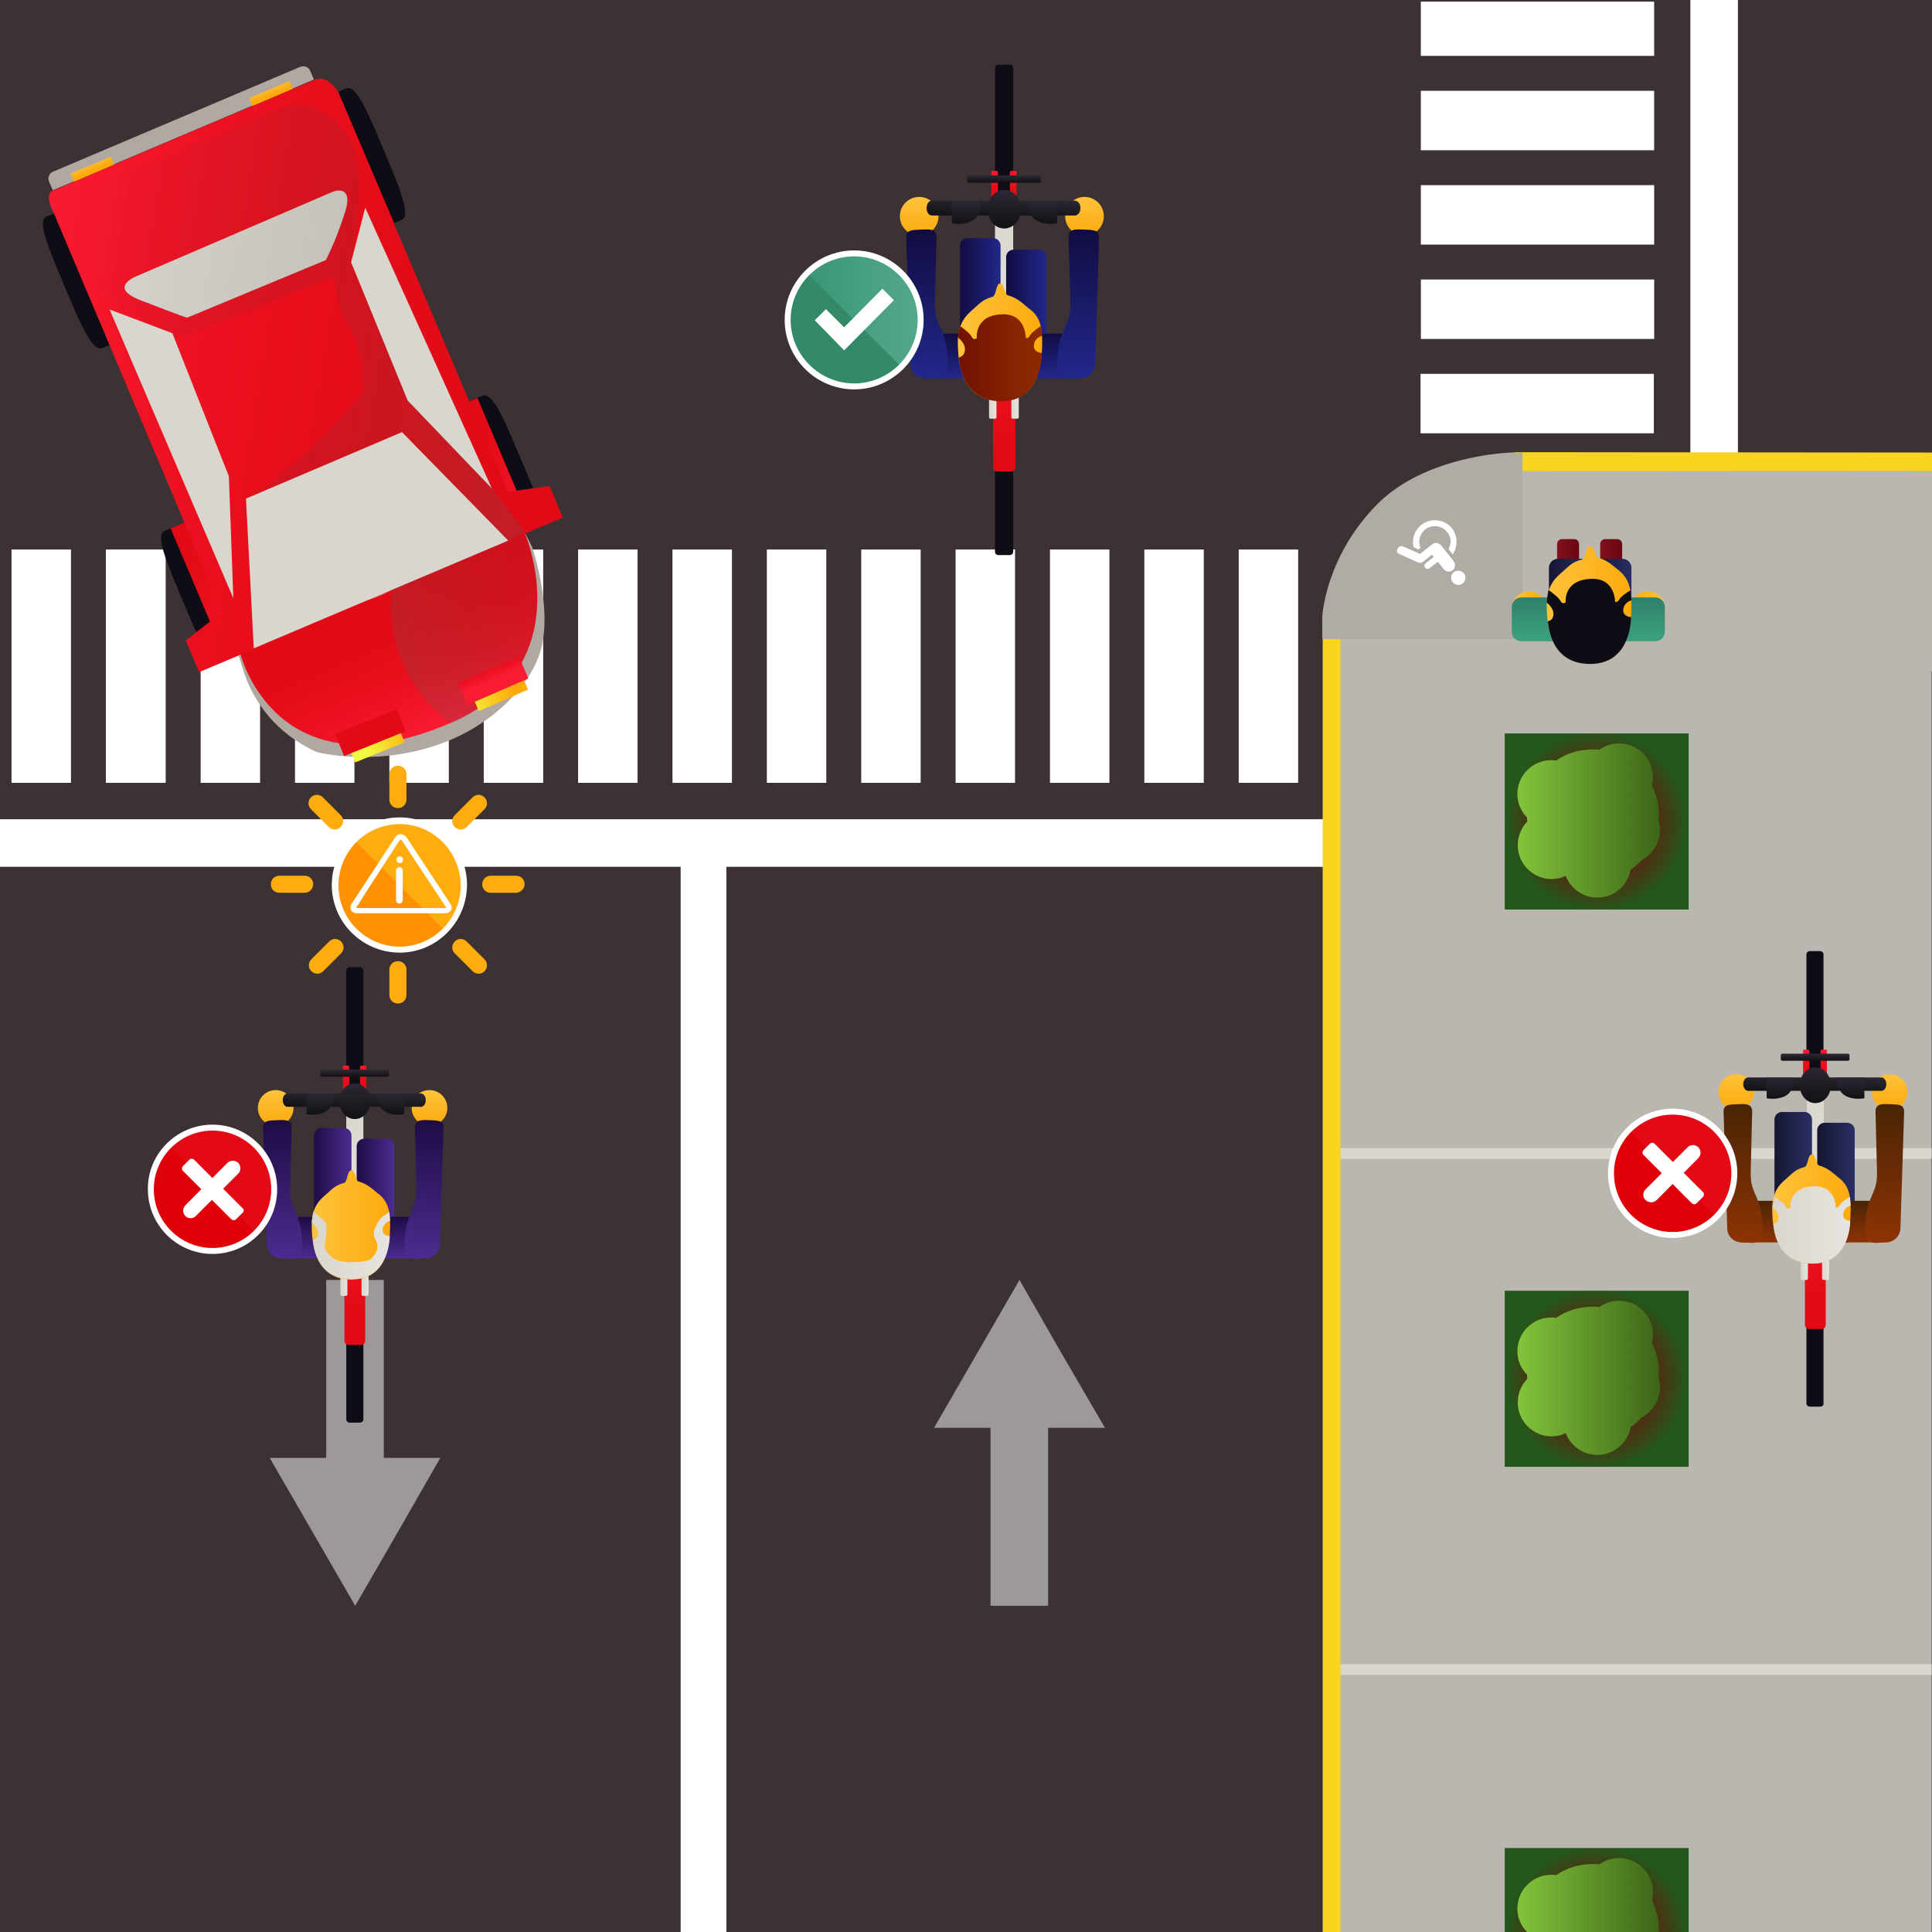 <?xml version="1.0" encoding="utf-8"?>
<!-- Generator: Adobe Illustrator 19.2.0, SVG Export Plug-In . SVG Version: 6.00 Build 0)  -->
<svg version="1.1" id="Capa_1" xmlns="http://www.w3.org/2000/svg" xmlns:xlink="http://www.w3.org/1999/xlink" x="0px" y="0px"
	 viewBox="0 0 520 520" style="enable-background:new 0 0 520 520;" xml:space="preserve">
<style type="text/css">
	.st0{fill:url(#SVGID_1_);}
	.st1{fill:#FFFFFF;}
	.st2{fill:#BAB6B0;}
	.st3{fill:#D8D6CD;}
	.st4{fill:#F9D420;}
	.st5{fill:url(#SVGID_2_);}
	.st6{fill:url(#SVGID_3_);}
	.st7{fill:url(#SVGID_4_);}
	.st8{fill:url(#SVGID_5_);}
	.st9{clip-path:url(#SVGID_7_);}
	.st10{fill:url(#SVGID_8_);}
	.st11{fill:url(#SVGID_9_);}
	.st12{fill:url(#SVGID_10_);}
	.st13{fill:url(#SVGID_11_);}
	.st14{fill:url(#SVGID_12_);}
	.st15{fill:url(#SVGID_13_);}
	.st16{fill:url(#SVGID_14_);}
	.st17{fill:url(#SVGID_15_);}
	.st18{fill:url(#SVGID_16_);}
	.st19{fill:url(#SVGID_17_);}
	.st20{fill:url(#SVGID_18_);}
	.st21{fill:url(#SVGID_19_);}
	.st22{fill:url(#SVGID_20_);}
	.st23{fill:url(#SVGID_21_);}
	.st24{fill:url(#SVGID_22_);}
	.st25{fill:url(#SVGID_23_);}
	.st26{fill:url(#SVGID_24_);}
	.st27{fill:url(#SVGID_25_);}
	.st28{fill:url(#SVGID_26_);}
	.st29{fill:url(#SVGID_27_);}
	.st30{fill:url(#SVGID_28_);}
	.st31{fill:url(#SVGID_29_);}
	.st32{fill:url(#SVGID_30_);}
	.st33{fill:url(#SVGID_31_);}
	.st34{fill:url(#SVGID_32_);}
	.st35{fill:#328A69;}
	.st36{opacity:0.5;fill-rule:evenodd;clip-rule:evenodd;fill:#FFFFFF;}
	.st37{fill:url(#SVGID_33_);}
	.st38{fill:url(#SVGID_34_);}
	.st39{fill:url(#SVGID_35_);}
	.st40{fill:url(#SVGID_36_);}
	.st41{fill:url(#SVGID_37_);}
	.st42{fill:url(#SVGID_38_);}
	.st43{fill:url(#SVGID_39_);}
	.st44{fill:url(#SVGID_40_);}
	.st45{fill:url(#SVGID_41_);}
	.st46{fill:url(#SVGID_42_);}
	.st47{fill:url(#SVGID_43_);}
	.st48{fill:url(#SVGID_44_);}
	.st49{fill:url(#SVGID_45_);}
	.st50{fill:url(#SVGID_46_);}
	.st51{fill:url(#SVGID_47_);}
	.st52{fill:url(#SVGID_48_);}
	.st53{fill:url(#SVGID_49_);}
	.st54{fill:url(#SVGID_50_);}
	.st55{fill:url(#SVGID_51_);}
	.st56{fill:url(#SVGID_52_);}
	.st57{fill:url(#SVGID_53_);}
	.st58{fill:url(#SVGID_54_);}
	.st59{fill:#E30A16;}
	.st60{fill:#DF0008;}
	.st61{fill:url(#SVGID_55_);}
	.st62{fill:url(#SVGID_56_);}
	.st63{fill:url(#SVGID_57_);}
	.st64{fill:url(#SVGID_58_);}
	.st65{fill:url(#SVGID_59_);}
	.st66{fill:url(#SVGID_60_);}
	.st67{fill:url(#SVGID_61_);}
	.st68{fill:url(#SVGID_62_);}
	.st69{fill:url(#SVGID_63_);}
	.st70{fill:url(#SVGID_64_);}
	.st71{fill:url(#SVGID_65_);}
	.st72{fill:url(#SVGID_66_);}
	.st73{fill:url(#SVGID_67_);}
	.st74{fill:url(#SVGID_68_);}
	.st75{fill:url(#SVGID_69_);}
	.st76{fill:url(#SVGID_70_);}
	.st77{fill:url(#SVGID_71_);}
	.st78{fill:url(#SVGID_72_);}
	.st79{fill:url(#SVGID_73_);}
	.st80{fill:url(#SVGID_74_);}
	.st81{fill:url(#SVGID_75_);}
	.st82{fill:url(#SVGID_76_);}
	.st83{fill:#B0A9A1;}
	.st84{fill:url(#SVGID_77_);}
	.st85{fill:url(#SVGID_78_);}
	.st86{fill:url(#SVGID_79_);}
	.st87{fill:url(#SVGID_80_);}
	.st88{fill:url(#SVGID_81_);}
	.st89{fill:url(#SVGID_82_);}
	.st90{fill:url(#SVGID_83_);}
	.st91{fill:url(#SVGID_84_);}
	.st92{fill:url(#SVGID_85_);}
	.st93{fill:url(#SVGID_86_);}
	.st94{fill:url(#SVGID_87_);}
	.st95{fill:url(#SVGID_88_);}
	.st96{opacity:0.5;fill:url(#SVGID_89_);}
	.st97{opacity:0.5;fill:url(#SVGID_90_);}
	.st98{opacity:0.5;fill:url(#SVGID_91_);}
	.st99{fill:url(#SVGID_92_);}
	.st100{fill:url(#SVGID_93_);}
	.st101{opacity:0.5;fill:url(#SVGID_94_);}
	.st102{opacity:0.25;clip-path:url(#SVGID_96_);fill:url(#SVGID_97_);}
	.st103{fill:url(#SVGID_98_);}
	.st104{fill:url(#SVGID_99_);}
	.st105{opacity:0.25;fill:url(#SVGID_100_);}
	.st106{fill:#B0ACA5;}
	.st107{fill:url(#SVGID_101_);}
	.st108{fill:url(#SVGID_102_);}
	.st109{fill:url(#SVGID_103_);}
	.st110{fill:url(#SVGID_104_);}
	.st111{fill:url(#SVGID_105_);}
	.st112{fill:url(#SVGID_106_);}
	.st113{fill:url(#SVGID_107_);}
	.st114{fill:url(#SVGID_108_);}
	.st115{fill:url(#SVGID_109_);}
	.st116{fill:#FFAC0F;}
	.st117{fill:#FE9200;}
</style>
<g>
	<g>
		<linearGradient id="SVGID_1_" gradientUnits="userSpaceOnUse" x1="260" y1="520" x2="260" y2="-1.165427e-08">
			<stop  offset="3.517618e-02" style="stop-color:#3C3233"/>
			<stop  offset="1" style="stop-color:#3C3233"/>
		</linearGradient>
		<rect x="0" y="0" class="st0" width="520" height="520"/>
	</g>
	<g>
		<rect y="220.5" class="st1" width="356.6" height="12.8"/>
		<g>
			<g>
				<g>
					<rect x="3.1" y="147.9" class="st1" width="16" height="62.8"/>
					<rect x="28.5" y="147.9" class="st1" width="16" height="62.8"/>
				</g>
			</g>
		</g>
		<g>
			<g>
				<rect x="28.6" y="147.9" class="st1" width="16" height="62.8"/>
			</g>
			<g>
				<rect x="54" y="147.9" class="st1" width="16" height="62.8"/>
				<rect x="79.4" y="147.9" class="st1" width="16" height="62.8"/>
				<rect x="104.8" y="147.9" class="st1" width="16" height="62.8"/>
				<rect x="130.2" y="147.9" class="st1" width="16" height="62.8"/>
				<rect x="155.6" y="147.9" class="st1" width="16" height="62.8"/>
				<rect x="181" y="147.9" class="st1" width="16" height="62.8"/>
			</g>
		</g>
		<g>
			<g>
				<rect x="206.4" y="147.9" class="st1" width="16" height="62.8"/>
			</g>
			<g>
				<rect x="231.8" y="147.9" class="st1" width="16" height="62.8"/>
				<rect x="257.2" y="147.9" class="st1" width="16" height="62.8"/>
				<rect x="282.6" y="147.9" class="st1" width="16" height="62.8"/>
				<rect x="308" y="147.9" class="st1" width="16" height="62.8"/>
				<rect x="333.4" y="147.9" class="st1" width="16" height="62.8"/>
			</g>
		</g>
	</g>
	<g>
		<g>
			<g>
				
					<rect x="405.8" y="77.2" transform="matrix(4.649620e-11 -1 1 4.649620e-11 305.134 522.422)" class="st1" width="16" height="62.8"/>
			</g>
			<g>
				
					<rect x="405.8" y="51.9" transform="matrix(4.501472e-11 -1 1 4.501472e-11 330.527 497.029)" class="st1" width="16" height="62.8"/>
				
					<rect x="405.8" y="26.5" transform="matrix(4.410256e-11 -1 1 4.410256e-11 355.92 471.635)" class="st1" width="16" height="62.8"/>
				
					<rect x="405.8" y="1.1" transform="matrix(4.649620e-11 -1 1 4.649620e-11 381.314 446.242)" class="st1" width="16" height="62.8"/>
				
					<rect x="406.5" y="-23.6" transform="matrix(4.966434e-11 -1 1 4.966434e-11 406.015 421.541)" class="st1" width="14.6" height="62.8"/>
			</g>
		</g>
		
			<rect x="399.3" y="55.6" transform="matrix(6.101464e-10 1 -1 6.101464e-10 523.362 -399.327)" class="st1" width="124" height="12.8"/>
	</g>
	<path class="st2" d="M520,125.4H402.7c-11.8,1.3-43.3,24.9-44.2,40.5L358.4,520h161.5V180.7h0.1V125.4z"/>
	<g>
		<rect x="359.6" y="309" class="st3" width="160.3" height="2.9"/>
	</g>
	<g>
		<rect x="359.6" y="447.9" class="st3" width="160.3" height="2.9"/>
	</g>
	<path class="st4" d="M360.8,520H356V167.4c0-1.2,43.8-45.7,52.3-45.7l111.7,0.1v4.9l-115,0.1c-7.1,0-44.2,30.5-44.2,30.7l0,9.9V520
		z"/>
	<radialGradient id="SVGID_2_" cx="429.759" cy="371.07" r="24.216" gradientUnits="userSpaceOnUse">
		<stop  offset="0" style="stop-color:#680811"/>
		<stop  offset="0.148" style="stop-color:#670A11"/>
		<stop  offset="0.302" style="stop-color:#640E11"/>
		<stop  offset="0.459" style="stop-color:#5D1912"/>
		<stop  offset="0.618" style="stop-color:#532813"/>
		<stop  offset="0.778" style="stop-color:#433B15"/>
		<stop  offset="0.937" style="stop-color:#2D4F18"/>
		<stop  offset="1" style="stop-color:#22581A"/>
	</radialGradient>
	<rect x="405" y="347.4" class="st5" width="49.5" height="47.4"/>
	<linearGradient id="SVGID_3_" gradientUnits="userSpaceOnUse" x1="408.267" y1="370.79" x2="446.794" y2="370.79">
		<stop  offset="0" style="stop-color:#82C53B"/>
		<stop  offset="1" style="stop-color:#3D6518"/>
	</linearGradient>
	<path class="st6" d="M446.8,373.3c0-1-0.2-1.9-0.4-2.8c0-0.4,0.1-0.7,0.1-1.1c0-2.9-0.7-5.6-1.9-8c0.2-0.7,0.3-1.5,0.3-2.2
		c0-5-4.1-9.1-9.1-9.1c-2,0-3.8,0.6-5.3,1.7c-0.6-0.1-1.2-0.1-1.8-0.1c-3.7,0-7.1,1.1-9.9,3c-0.4-0.1-0.9-0.1-1.3-0.1
		c-5,0-9.1,4.1-9.1,9.1c0,2.5,1,4.7,2.6,6.3c0,0.4,0,0.7,0.1,1.1c-1.6,1.6-2.6,3.9-2.6,6.4c0,5,4.1,9.1,9.1,9.1
		c1.4,0,2.7-0.3,3.8-0.9c1.3,3.4,4.6,5.9,8.5,5.9c4.5,0,8.2-3.2,9-7.5c1.1-0.8,2.1-1.6,3-2.6C444.7,380,446.8,376.9,446.8,373.3z"/>
	<radialGradient id="SVGID_4_" cx="429.759" cy="221.095" r="24.216" gradientUnits="userSpaceOnUse">
		<stop  offset="0" style="stop-color:#680811"/>
		<stop  offset="0.148" style="stop-color:#670A11"/>
		<stop  offset="0.302" style="stop-color:#640E11"/>
		<stop  offset="0.459" style="stop-color:#5D1912"/>
		<stop  offset="0.618" style="stop-color:#532813"/>
		<stop  offset="0.778" style="stop-color:#433B15"/>
		<stop  offset="0.937" style="stop-color:#2D4F18"/>
		<stop  offset="1" style="stop-color:#22581A"/>
	</radialGradient>
	<rect x="405" y="197.4" class="st7" width="49.5" height="47.4"/>
	<linearGradient id="SVGID_5_" gradientUnits="userSpaceOnUse" x1="408.267" y1="220.815" x2="446.794" y2="220.815">
		<stop  offset="0" style="stop-color:#82C53B"/>
		<stop  offset="1" style="stop-color:#3D6518"/>
	</linearGradient>
	<path class="st8" d="M446.8,223.3c0-1-0.2-1.9-0.4-2.8c0-0.4,0.1-0.7,0.1-1.1c0-2.9-0.7-5.6-1.9-8c0.2-0.7,0.3-1.5,0.3-2.2
		c0-5-4.1-9.1-9.1-9.1c-2,0-3.8,0.6-5.3,1.7c-0.6-0.1-1.2-0.1-1.8-0.1c-3.7,0-7.1,1.1-9.9,3c-0.4-0.1-0.9-0.1-1.3-0.1
		c-5,0-9.1,4.1-9.1,9.1c0,2.5,1,4.7,2.6,6.3c0,0.4,0,0.7,0.1,1.1c-1.6,1.6-2.6,3.9-2.6,6.4c0,5,4.1,9.1,9.1,9.1
		c1.4,0,2.7-0.3,3.8-0.9c1.3,3.4,4.6,5.9,8.5,5.9c4.5,0,8.2-3.2,9-7.5c1.1-0.8,2.1-1.6,3-2.6C444.7,230,446.8,226.9,446.8,223.3z"/>
	<g>
		<defs>
			<rect id="SVGID_6_" x="401.2" y="493.7" width="57" height="26.3"/>
		</defs>
		<clipPath id="SVGID_7_">
			<use xlink:href="#SVGID_6_"  style="overflow:visible;"/>
		</clipPath>
		<g class="st9">
			<radialGradient id="SVGID_8_" cx="429.759" cy="521.045" r="24.216" gradientUnits="userSpaceOnUse">
				<stop  offset="0" style="stop-color:#680811"/>
				<stop  offset="0.148" style="stop-color:#670A11"/>
				<stop  offset="0.302" style="stop-color:#640E11"/>
				<stop  offset="0.459" style="stop-color:#5D1912"/>
				<stop  offset="0.618" style="stop-color:#532813"/>
				<stop  offset="0.778" style="stop-color:#433B15"/>
				<stop  offset="0.937" style="stop-color:#2D4F18"/>
				<stop  offset="1" style="stop-color:#22581A"/>
			</radialGradient>
			<rect x="405" y="497.4" class="st10" width="49.5" height="47.4"/>
			<linearGradient id="SVGID_9_" gradientUnits="userSpaceOnUse" x1="408.267" y1="520.765" x2="446.794" y2="520.765">
				<stop  offset="0" style="stop-color:#82C53B"/>
				<stop  offset="1" style="stop-color:#3D6518"/>
			</linearGradient>
			<path class="st11" d="M446.8,523.3c0-1-0.2-1.9-0.4-2.8c0-0.4,0.1-0.7,0.1-1.1c0-2.9-0.7-5.6-1.9-8c0.2-0.7,0.3-1.5,0.3-2.2
				c0-5-4.1-9.1-9.1-9.1c-2,0-3.8,0.6-5.3,1.7c-0.6-0.1-1.2-0.1-1.8-0.1c-3.7,0-7.1,1.1-9.9,3c-0.4-0.1-0.9-0.1-1.3-0.1
				c-5,0-9.1,4.1-9.1,9.1c0,2.5,1,4.7,2.6,6.3c0,0.4,0,0.7,0.1,1.1c-1.6,1.6-2.6,3.9-2.6,6.4c0,5,4.1,9.1,9.1,9.1
				c1.4,0,2.7-0.3,3.8-0.9c1.3,3.4,4.6,5.9,8.5,5.9c4.5,0,8.2-3.2,9-7.5c1.1-0.8,2.1-1.6,3-2.6C444.7,530,446.8,526.9,446.8,523.3z"
				/>
		</g>
	</g>
	<rect x="183.2" y="226" class="st1" width="12.3" height="294"/>
	<g id="monito_azul">
		<g>
			
				<linearGradient id="SVGID_10_" gradientUnits="userSpaceOnUse" x1="-974.289" y1="-202.274" x2="-974.289" y2="-162.305" gradientTransform="matrix(1 0 0 1 1244.536 311.685)">
				<stop  offset="0" style="stop-color:#0E0D15"/>
				<stop  offset="1" style="stop-color:#0E0D15"/>
			</linearGradient>
			<path class="st12" d="M271.8,149.4h-3.1c-0.5,0-0.9-0.4-0.9-0.9v-38.1c0-0.5,0.4-0.9,0.9-0.9h3.1c0.5,0,0.9,0.4,0.9,0.9v38.1
				C272.7,149,272.3,149.4,271.8,149.4z"/>
			
				<linearGradient id="SVGID_11_" gradientUnits="userSpaceOnUse" x1="-974.289" y1="-216.08" x2="-974.289" y2="-184.739" gradientTransform="matrix(1 0 0 1 1244.536 311.685)">
				<stop  offset="0" style="stop-color:#F91B32"/>
				<stop  offset="0.172" style="stop-color:#F11527"/>
				<stop  offset="0.406" style="stop-color:#E90F1D"/>
				<stop  offset="0.666" style="stop-color:#E40B18"/>
				<stop  offset="1" style="stop-color:#E20A16"/>
			</linearGradient>
			<path class="st13" d="M272.2,126.9h-3.8c-0.6,0-1.1-0.5-1.1-1.1V96.7c0-0.6,0.5-1.1,1.1-1.1h3.8c0.6,0,1.1,0.5,1.1,1.1v29.1
				C273.3,126.4,272.8,126.9,272.2,126.9z"/>
			
				<linearGradient id="SVGID_12_" gradientUnits="userSpaceOnUse" x1="-2163.553" y1="-5287.528" x2="-2163.553" y2="-5285.639" gradientTransform="matrix(4.489700e-11 -1 1 4.489700e-11 5553.797 -2058.698)">
				<stop  offset="0" style="stop-color:#D8D6CD"/>
				<stop  offset="1" style="stop-color:#E6E4DE"/>
			</linearGradient>
			<path class="st14" d="M268.2,97.4v14.9c0,0.2-0.2,0.4-0.4,0.4h-1.2c-0.2,0-0.4-0.2-0.4-0.4V97.4c0-0.2,0.2-0.4,0.4-0.4h1.2
				C268,97.1,268.2,97.2,268.2,97.4z"/>
			
				<linearGradient id="SVGID_13_" gradientUnits="userSpaceOnUse" x1="-2163.553" y1="-5281.461" x2="-2163.553" y2="-5279.572" gradientTransform="matrix(4.489700e-11 -1 1 4.489700e-11 5553.797 -2058.698)">
				<stop  offset="0" style="stop-color:#D8D6CD"/>
				<stop  offset="1" style="stop-color:#E6E4DE"/>
			</linearGradient>
			<path class="st15" d="M274.2,97.4v14.9c0,0.2-0.2,0.4-0.4,0.4h-1.2c-0.2,0-0.4-0.2-0.4-0.4l0-14.9c0-0.2,0.2-0.4,0.4-0.4h1.2
				C274.1,97.1,274.2,97.2,274.2,97.4z"/>
			
				<linearGradient id="SVGID_14_" gradientUnits="userSpaceOnUse" x1="-974.289" y1="-294.285" x2="-974.289" y2="-254.316" gradientTransform="matrix(1 0 0 1 1244.536 311.685)">
				<stop  offset="0" style="stop-color:#0E0D15"/>
				<stop  offset="1" style="stop-color:#0E0D15"/>
			</linearGradient>
			<path class="st16" d="M271.8,57.4h-3.1c-0.5,0-0.9-0.4-0.9-0.9V18.3c0-0.5,0.4-0.9,0.9-0.9h3.1c0.5,0,0.9,0.4,0.9,0.9v38.1
				C272.7,57,272.3,57.4,271.8,57.4z"/>
			
				<linearGradient id="SVGID_15_" gradientUnits="userSpaceOnUse" x1="-976.833" y1="-265.688" x2="-976.833" y2="-256.673" gradientTransform="matrix(1 0 0 1 1244.536 311.685)">
				<stop  offset="0" style="stop-color:#F91B32"/>
				<stop  offset="0.172" style="stop-color:#F11527"/>
				<stop  offset="0.406" style="stop-color:#E90F1D"/>
				<stop  offset="0.666" style="stop-color:#E40B18"/>
				<stop  offset="1" style="stop-color:#E20A16"/>
			</linearGradient>
			<path class="st17" d="M268.1,55H267c-0.1,0-0.2-0.1-0.2-0.2v-8.6c0-0.1,0.1-0.2,0.2-0.2h1.1c0.3,0,0.5,0.2,0.5,0.5v8.1
				C268.6,54.8,268.4,55,268.1,55z"/>
			
				<linearGradient id="SVGID_16_" gradientUnits="userSpaceOnUse" x1="2941.544" y1="-265.688" x2="2941.544" y2="-256.673" gradientTransform="matrix(-1 0 0 1 3214.259 311.685)">
				<stop  offset="0" style="stop-color:#F91B32"/>
				<stop  offset="0.172" style="stop-color:#F11527"/>
				<stop  offset="0.406" style="stop-color:#E90F1D"/>
				<stop  offset="0.666" style="stop-color:#E40B18"/>
				<stop  offset="1" style="stop-color:#E20A16"/>
			</linearGradient>
			<path class="st18" d="M272.3,55h1.1c0.1,0,0.2-0.1,0.2-0.2v-8.6c0-0.1-0.1-0.2-0.2-0.2h-1.1c-0.3,0-0.5,0.2-0.5,0.5v8.1
				C271.8,54.8,272,55,272.3,55z"/>
			
				<linearGradient id="SVGID_17_" gradientUnits="userSpaceOnUse" x1="-974.26" y1="-253.521" x2="-974.26" y2="-219.142" gradientTransform="matrix(1 0 0 1 1244.536 311.685)">
				<stop  offset="0" style="stop-color:#D8D6CD"/>
				<stop  offset="1" style="stop-color:#E6E4DE"/>
			</linearGradient>
			<rect x="267.8" y="58.2" class="st19" width="4.9" height="34.4"/>
			
				<linearGradient id="SVGID_18_" gradientUnits="userSpaceOnUse" x1="-973.767" y1="-227.169" x2="-962.866" y2="-227.169" gradientTransform="matrix(1 0 0 1 1244.536 311.685)">
				<stop  offset="0" style="stop-color:#110C41"/>
				<stop  offset="1" style="stop-color:#22288C"/>
			</linearGradient>
			<path class="st20" d="M279.7,101.9h-6.9c-1.1,0-2-0.9-2-2V69.2c0-1.1,0.9-2,2-2h6.9c1.1,0,2,0.9,2,2v30.7
				C281.7,101,280.8,101.9,279.7,101.9z"/>
			
				<linearGradient id="SVGID_19_" gradientUnits="userSpaceOnUse" x1="-986.102" y1="-228.719" x2="-975.201" y2="-228.719" gradientTransform="matrix(1 0 0 1 1244.536 311.685)">
				<stop  offset="0" style="stop-color:#110C41"/>
				<stop  offset="1" style="stop-color:#22288C"/>
			</linearGradient>
			<path class="st21" d="M267.3,101.9h-6.9c-1.1,0-2-0.9-2-2V66.1c0-1.1,0.9-2,2-2h6.9c1.1,0,2,0.9,2,2v33.8
				C269.3,101,268.4,101.9,267.3,101.9z"/>
			
				<linearGradient id="SVGID_20_" gradientUnits="userSpaceOnUse" x1="-975.52" y1="-221.899" x2="-975.52" y2="-209.811" gradientTransform="matrix(1 0 0 1 1244.536 311.685)">
				<stop  offset="0" style="stop-color:#110C41"/>
				<stop  offset="1" style="stop-color:#22288C"/>
			</linearGradient>
			<rect x="248.6" y="89.8" class="st22" width="40.8" height="12.1"/>
			
				<linearGradient id="SVGID_21_" gradientUnits="userSpaceOnUse" x1="-986.702" y1="-219.568" x2="-964.029" y2="-219.568" gradientTransform="matrix(1 0 0 1 1244.536 311.685)">
				<stop  offset="0" style="stop-color:#FEC33C"/>
				<stop  offset="1" style="stop-color:#FDAA0C"/>
			</linearGradient>
			<path class="st23" d="M280.5,92.1c0,8.7-2.4,15.8-11.2,15.8s-11.5-7.1-11.5-15.8c0-4.1,1.4-6.5,3.7-8.5c1.9-1.6,2.7-2.9,5.6-3.7
				c1.1-0.3,0.9-3.6,2.1-3.6c1.2,0,1,2.9,2.1,3.2c2.4,0.6,4,2.2,5.6,3.5C279.7,85,280.5,87.5,280.5,92.1z"/>
			
				<linearGradient id="SVGID_22_" gradientUnits="userSpaceOnUse" x1="-952.677" y1="-258.639" x2="-952.677" y2="-248.277" gradientTransform="matrix(1 0 0 1 1244.536 311.685)">
				<stop  offset="0" style="stop-color:#FEC33C"/>
				<stop  offset="1" style="stop-color:#FDAA0C"/>
			</linearGradient>
			<circle class="st24" cx="291.9" cy="58.2" r="5.2"/>
			
				<linearGradient id="SVGID_23_" gradientUnits="userSpaceOnUse" x1="-997.141" y1="-258.639" x2="-997.141" y2="-248.277" gradientTransform="matrix(1 0 0 1 1244.536 311.685)">
				<stop  offset="0" style="stop-color:#FEC33C"/>
				<stop  offset="1" style="stop-color:#FDAA0C"/>
			</linearGradient>
			<circle class="st25" cx="247.4" cy="58.2" r="5.2"/>
			
				<linearGradient id="SVGID_24_" gradientUnits="userSpaceOnUse" x1="-838.249" y1="38.833" x2="-838.249" y2="81.972" gradientTransform="matrix(0.999 3.671309e-02 -3.433254e-02 0.934 1130.03 56.214)">
				<stop  offset="0" style="stop-color:#110C41"/>
				<stop  offset="1" style="stop-color:#22288C"/>
			</linearGradient>
			<path class="st26" d="M290.5,101.8L290.5,101.8c-2.2-0.1-5.9,1.5-5.9-4.1c0-9.2,3.6-9.6,3.5-15.9c-0.1-3.7-0.5-18.1-0.5-18.1
				c0.1-2.2,2-2,4.3-1.9h0c2.2,0.1,4,0,3.9,2.2L294.8,98C294.7,100.2,292.8,101.9,290.5,101.8z"/>
			
				<linearGradient id="SVGID_25_" gradientUnits="userSpaceOnUse" x1="3052.745" y1="-114.026" x2="3052.745" y2="-70.886" gradientTransform="matrix(-0.999 3.671309e-02 3.433254e-02 0.934 3303.225 56.214)">
				<stop  offset="0" style="stop-color:#110C41"/>
				<stop  offset="1" style="stop-color:#22288C"/>
			</linearGradient>
			<path class="st27" d="M249.2,101.8L249.2,101.8c2.2-0.1,5.9,1.5,5.9-4.1c0-9.2-3.6-9.6-3.5-15.9c0.1-3.7,0.5-18.1,0.5-18.1
				c-0.1-2.2-2-2-4.3-1.9h0c-2.2,0.1-4,0-3.9,2.2l1.1,34.1C244.9,100.2,246.9,101.9,249.2,101.8z"/>
			
				<linearGradient id="SVGID_26_" gradientUnits="userSpaceOnUse" x1="-974.328" y1="-258.344" x2="-974.524" y2="-252.998" gradientTransform="matrix(1 0 0 1 1244.536 311.685)">
				<stop  offset="0" style="stop-color:#2D2834"/>
				<stop  offset="1" style="stop-color:#111114"/>
			</linearGradient>
			<path class="st28" d="M290.8,56c0-1.1-0.6-1.9-1.4-2v0c0,0-38.5,0-38.6,0c-0.8,0-1.4,0.9-1.4,2c0,1.1,0.6,2,1.4,2
				c0.1,0,38.6,0,38.6,0v0C290.2,57.9,290.8,57.1,290.8,56z"/>
			
				<linearGradient id="SVGID_27_" gradientUnits="userSpaceOnUse" x1="-984.415" y1="-257.638" x2="-984.415" y2="-251.453" gradientTransform="matrix(1 0 0 1 1244.536 311.685)">
				<stop  offset="0" style="stop-color:#2D2834"/>
				<stop  offset="1" style="stop-color:#111114"/>
			</linearGradient>
			<path class="st29" d="M256.2,60.1c0,0,8.3,1.6,7.8-6h-7.9L256.2,60.1z"/>
			
				<linearGradient id="SVGID_28_" gradientUnits="userSpaceOnUse" x1="2942.693" y1="-257.638" x2="2942.693" y2="-251.453" gradientTransform="matrix(-1 0 0 1 3223.348 311.685)">
				<stop  offset="0" style="stop-color:#2D2834"/>
				<stop  offset="1" style="stop-color:#111114"/>
			</linearGradient>
			<path class="st30" d="M284.5,60.1c0,0-8.3,1.6-7.8-6h7.9L284.5,60.1z"/>
			
				<linearGradient id="SVGID_29_" gradientUnits="userSpaceOnUse" x1="-974.26" y1="-260.545" x2="-974.26" y2="-250.184" gradientTransform="matrix(1 0 0 1 1244.536 311.685)">
				<stop  offset="0" style="stop-color:#2D2834"/>
				<stop  offset="1" style="stop-color:#111114"/>
			</linearGradient>
			<ellipse class="st31" cx="270.3" cy="56.3" rx="4.5" ry="5.2"/>
			
				<linearGradient id="SVGID_30_" gradientUnits="userSpaceOnUse" x1="-974.289" y1="-264.38" x2="-974.289" y2="-262.49" gradientTransform="matrix(1 0 0 1 1244.536 311.685)">
				<stop  offset="0" style="stop-color:#2D2834"/>
				<stop  offset="1" style="stop-color:#111114"/>
			</linearGradient>
			<path class="st32" d="M279.8,49.2h-19.1c-0.2,0-0.4-0.2-0.4-0.4v-1.2c0-0.2,0.2-0.4,0.4-0.4h19.1c0.2,0,0.4,0.2,0.4,0.4v1.2
				C280.2,49,280,49.2,279.8,49.2z"/>
			
				<linearGradient id="SVGID_31_" gradientUnits="userSpaceOnUse" x1="2339.159" y1="3031.14" x2="2361.782" y2="3031.14" gradientTransform="matrix(1 0 0 1 -2081.307 -2934.919)">
				<stop  offset="0" style="stop-color:#711101"/>
				<stop  offset="6.297284e-02" style="stop-color:#741301"/>
				<stop  offset="0.636" style="stop-color:#862302"/>
				<stop  offset="1" style="stop-color:#8D2A02"/>
			</linearGradient>
			<path class="st33" d="M257.9,90.9c0,0,2,1.4,1.8,3.4c-0.2,1.9-1.7,1.7-1.6,2.1s0.4,11.7,11.6,11.6c10.9-0.1,10.7-13,10.7-13
				s-2.4-0.1-2.1-2.2s2.2-2.4,2.2-2.4l-0.1-1.5l-0.3-1.1c0,0-2.3,1.5-2.9,2.5c-0.4,0.9-1.1,0.7-1.1,0.7s0.1-6.7-6.5-6.4
				c-7.4,0.3-6.7,6.4-6.7,6.4s-0.8,0.8-1.4-0.4c-0.5-1-3-2.8-3-2.8s-0.3,0.8-0.5,1.5S257.9,90.9,257.9,90.9z"/>
		</g>
		<g>
			<g>
				<g>
					
						<linearGradient id="SVGID_32_" gradientUnits="userSpaceOnUse" x1="117.491" y1="591.252" x2="153.229" y2="591.252" gradientTransform="matrix(1 0 0 1 94.534 -505.181)">
						<stop  offset="0" style="stop-color:#369372"/>
						<stop  offset="1" style="stop-color:#53A98A"/>
					</linearGradient>
					<path class="st34" d="M229.9,103.9c-9.9,0-17.9-8-17.9-17.9c0-9.9,8-17.9,17.9-17.9c9.9,0,17.9,8,17.9,17.9
						C247.8,95.9,239.7,103.9,229.9,103.9z"/>
					<path class="st35" d="M217.3,73.5l25.2,25.2c-7,7-18.2,7-25.2,0.1C210.4,91.8,210.3,80.5,217.3,73.5z"/>
					<path class="st1" d="M229.9,104.8c-10.3,0-18.7-8.4-18.7-18.7s8.4-18.7,18.7-18.7c10.3,0,18.7,8.4,18.7,18.7
						S240.2,104.8,229.9,104.8z M229.9,69c-9.4,0-17.1,7.7-17.1,17.1s7.7,17.1,17.1,17.1c9.4,0,17.1-7.7,17.1-17.1
						S239.3,69,229.9,69z"/>
				</g>
				<polygon class="st1" points="227.2,94.3 219.3,86.2 222.3,83.2 227.2,88.1 237.5,77.7 240.6,80.8 				"/>
			</g>
		</g>
	</g>
	<polygon class="st36" points="72.6,392.4 84.1,412.3 95.6,432.2 107.1,412.3 118.5,392.4 103.3,392.4 103.3,344.5 87.8,344.5 
		87.8,392.4 	"/>
	<polygon class="st36" points="297.4,384.3 285.8,364.4 274.4,344.5 262.9,364.4 251.4,384.3 266.6,384.3 266.6,432.2 282.1,432.2 
		282.1,384.3 	"/>
	<g id="monito_sentido_contrario">
		<g>
			
				<linearGradient id="SVGID_33_" gradientUnits="userSpaceOnUse" x1="-962.868" y1="-98.882" x2="-962.868" y2="-61.732" gradientTransform="matrix(1 0 0 1 1058.345 444.608)">
				<stop  offset="0" style="stop-color:#0E0D15"/>
				<stop  offset="1" style="stop-color:#0E0D15"/>
			</linearGradient>
			<path class="st37" d="M96.9,382.9h-2.8c-0.5,0-0.9-0.4-0.9-0.9v-35.3c0-0.5,0.4-0.9,0.9-0.9h2.8c0.5,0,0.9,0.4,0.9,0.9V382
				C97.8,382.5,97.4,382.9,96.9,382.9z"/>
			
				<linearGradient id="SVGID_34_" gradientUnits="userSpaceOnUse" x1="-962.868" y1="-111.714" x2="-962.868" y2="-82.584" gradientTransform="matrix(1 0 0 1 1058.345 444.608)">
				<stop  offset="0" style="stop-color:#F91B32"/>
				<stop  offset="0.172" style="stop-color:#F11527"/>
				<stop  offset="0.406" style="stop-color:#E90F1D"/>
				<stop  offset="0.666" style="stop-color:#E40B18"/>
				<stop  offset="1" style="stop-color:#E20A16"/>
			</linearGradient>
			<path class="st38" d="M97.2,362h-3.4c-0.6,0-1.1-0.5-1.1-1.1V334c0-0.6,0.5-1.1,1.1-1.1h3.4c0.6,0,1.1,0.5,1.1,1.1v26.9
				C98.3,361.5,97.8,362,97.2,362z"/>
			
				<linearGradient id="SVGID_35_" gradientUnits="userSpaceOnUse" x1="-2267.266" y1="-5275.827" x2="-2267.266" y2="-5274.071" gradientTransform="matrix(4.489700e-11 -1 1 4.489700e-11 5367.606 -1925.775)">
				<stop  offset="0" style="stop-color:#D8D6CD"/>
				<stop  offset="1" style="stop-color:#E6E4DE"/>
			</linearGradient>
			<path class="st39" d="M93.5,334.6v13.8c0,0.2-0.2,0.4-0.4,0.4h-1.1c-0.2,0-0.4-0.2-0.4-0.4l0-13.8c0-0.2,0.2-0.4,0.4-0.4h1.1
				C93.4,334.2,93.5,334.4,93.5,334.6z"/>
			
				<linearGradient id="SVGID_36_" gradientUnits="userSpaceOnUse" x1="-2267.266" y1="-5270.188" x2="-2267.266" y2="-5268.431" gradientTransform="matrix(4.489700e-11 -1 1 4.489700e-11 5367.606 -1925.775)">
				<stop  offset="0" style="stop-color:#D8D6CD"/>
				<stop  offset="1" style="stop-color:#E6E4DE"/>
			</linearGradient>
			<path class="st40" d="M99.2,334.6v13.8c0,0.2-0.2,0.4-0.4,0.4h-1.1c-0.2,0-0.4-0.2-0.4-0.4v-13.8c0-0.2,0.2-0.4,0.4-0.4h1.1
				C99,334.2,99.2,334.4,99.2,334.6z"/>
			
				<linearGradient id="SVGID_37_" gradientUnits="userSpaceOnUse" x1="-962.868" y1="-184.403" x2="-962.868" y2="-147.253" gradientTransform="matrix(1 0 0 1 1058.345 444.608)">
				<stop  offset="0" style="stop-color:#0E0D15"/>
				<stop  offset="1" style="stop-color:#0E0D15"/>
			</linearGradient>
			<path class="st41" d="M96.9,297.4h-2.8c-0.5,0-0.9-0.4-0.9-0.9v-35.3c0-0.5,0.4-0.9,0.9-0.9h2.8c0.5,0,0.9,0.4,0.9,0.9v35.3
				C97.8,296.9,97.4,297.4,96.9,297.4z"/>
			
				<linearGradient id="SVGID_38_" gradientUnits="userSpaceOnUse" x1="-965.232" y1="-157.822" x2="-965.232" y2="-149.443" gradientTransform="matrix(1 0 0 1 1058.345 444.608)">
				<stop  offset="0" style="stop-color:#F91B32"/>
				<stop  offset="0.172" style="stop-color:#F11527"/>
				<stop  offset="0.406" style="stop-color:#E90F1D"/>
				<stop  offset="0.666" style="stop-color:#E40B18"/>
				<stop  offset="1" style="stop-color:#E20A16"/>
			</linearGradient>
			<path class="st42" d="M93.5,295.2h-1c-0.1,0-0.2-0.1-0.2-0.2v-8c0-0.1,0.1-0.2,0.2-0.2h1c0.3,0,0.5,0.2,0.5,0.5v7.4
				C93.9,295,93.7,295.2,93.5,295.2z"/>
			
				<linearGradient id="SVGID_39_" gradientUnits="userSpaceOnUse" x1="2930.297" y1="-157.822" x2="2930.297" y2="-149.443" gradientTransform="matrix(-1 0 0 1 3028.068 444.608)">
				<stop  offset="0" style="stop-color:#F91B32"/>
				<stop  offset="0.172" style="stop-color:#F11527"/>
				<stop  offset="0.406" style="stop-color:#E90F1D"/>
				<stop  offset="0.666" style="stop-color:#E40B18"/>
				<stop  offset="1" style="stop-color:#E20A16"/>
			</linearGradient>
			<path class="st43" d="M97.4,295.2h1c0.1,0,0.2-0.1,0.2-0.2v-8c0-0.1-0.1-0.2-0.2-0.2h-1c-0.3,0-0.5,0.2-0.5,0.5v7.4
				C96.9,295,97.2,295.2,97.4,295.2z"/>
			
				<linearGradient id="SVGID_40_" gradientUnits="userSpaceOnUse" x1="-962.841" y1="-146.514" x2="-962.841" y2="-114.56" gradientTransform="matrix(1 0 0 1 1058.345 444.608)">
				<stop  offset="0" style="stop-color:#D8D6CD"/>
				<stop  offset="1" style="stop-color:#E6E4DE"/>
			</linearGradient>
			<rect x="93.2" y="298.1" class="st44" width="4.6" height="32"/>
			
				<linearGradient id="SVGID_41_" gradientUnits="userSpaceOnUse" x1="-962.383" y1="-122.021" x2="-952.251" y2="-122.021" gradientTransform="matrix(1 0 0 1 1058.345 444.608)">
				<stop  offset="0" style="stop-color:#1E0C45"/>
				<stop  offset="1" style="stop-color:#4C2B90"/>
			</linearGradient>
			<path class="st45" d="M104.1,338.7H98c-1.1,0-2-0.9-2-2v-28.2c0-1.1,0.9-2,2-2h6.1c1.1,0,2,0.9,2,2v28.2
				C106.1,337.8,105.2,338.7,104.1,338.7z"/>
			
				<linearGradient id="SVGID_42_" gradientUnits="userSpaceOnUse" x1="-973.848" y1="-123.461" x2="-963.716" y2="-123.461" gradientTransform="matrix(1 0 0 1 1058.345 444.608)">
				<stop  offset="0" style="stop-color:#1E0C45"/>
				<stop  offset="1" style="stop-color:#4C2B90"/>
			</linearGradient>
			<path class="st46" d="M92.6,338.7h-6.1c-1.1,0-2-0.9-2-2v-31.1c0-1.1,0.9-2,2-2h6.1c1.1,0,2,0.9,2,2v31.1
				C94.6,337.8,93.7,338.7,92.6,338.7z"/>
			
				<linearGradient id="SVGID_43_" gradientUnits="userSpaceOnUse" x1="-964.012" y1="-117.123" x2="-964.012" y2="-105.887" gradientTransform="matrix(1 0 0 1 1058.345 444.608)">
				<stop  offset="0" style="stop-color:#1E0C45"/>
				<stop  offset="1" style="stop-color:#4C2B90"/>
			</linearGradient>
			<rect x="75.4" y="327.5" class="st47" width="37.9" height="11.2"/>
			
				<linearGradient id="SVGID_44_" gradientUnits="userSpaceOnUse" x1="-974.406" y1="-114.956" x2="-953.332" y2="-114.956" gradientTransform="matrix(1 0 0 1 1058.345 444.608)">
				<stop  offset="0" style="stop-color:#FEC33C"/>
				<stop  offset="1" style="stop-color:#FDAA0C"/>
			</linearGradient>
			<path class="st48" d="M105,329.7c0,8.1-2.3,14.7-10.4,14.7s-10.7-6.6-10.7-14.7c0-3.8,1.3-6.1,3.5-7.9c1.8-1.5,2.5-2.7,5.2-3.4
				c1-0.3,0.8-3.4,2-3.4c1.1,0,1,2.7,1.9,3c2.3,0.6,3.7,2,5.2,3.2C104.2,323.1,105,325.4,105,329.7z"/>
			
				<linearGradient id="SVGID_45_" gradientUnits="userSpaceOnUse" x1="-942.78" y1="-151.271" x2="-942.78" y2="-141.64" gradientTransform="matrix(1 0 0 1 1058.345 444.608)">
				<stop  offset="0" style="stop-color:#FEC33C"/>
				<stop  offset="1" style="stop-color:#FDAA0C"/>
			</linearGradient>
			<circle class="st49" cx="115.6" cy="298.2" r="4.8"/>
			
				<linearGradient id="SVGID_46_" gradientUnits="userSpaceOnUse" x1="-984.108" y1="-151.271" x2="-984.108" y2="-141.64" gradientTransform="matrix(1 0 0 1 1058.345 444.608)">
				<stop  offset="0" style="stop-color:#FEC33C"/>
				<stop  offset="1" style="stop-color:#FDAA0C"/>
			</linearGradient>
			<circle class="st50" cx="74.2" cy="298.2" r="4.8"/>
			
				<linearGradient id="SVGID_47_" gradientUnits="userSpaceOnUse" x1="-824.38" y1="152.523" x2="-824.38" y2="192.62" gradientTransform="matrix(0.999 3.671309e-02 -3.433254e-02 0.934 943.839 189.137)">
				<stop  offset="0" style="stop-color:#1E0C45"/>
				<stop  offset="1" style="stop-color:#4C2B90"/>
			</linearGradient>
			<path class="st51" d="M114.3,338.7L114.3,338.7c-2.1-0.1-5.4,1.4-5.4-3.8c0-8.5,3.3-8.9,3.2-14.8c-0.1-3.5-0.4-16.8-0.4-16.8
				c0.1-2,1.9-1.9,4-1.8h0c2.1,0.1,3.7,0,3.7,2l-1,31.6C118.2,337.2,116.4,338.8,114.3,338.7z"/>
			
				<linearGradient id="SVGID_48_" gradientUnits="userSpaceOnUse" x1="3043.727" y1="0.564" x2="3043.727" y2="40.66" gradientTransform="matrix(-0.999 3.671309e-02 3.433254e-02 0.934 3117.034 189.137)">
				<stop  offset="0" style="stop-color:#1E0C45"/>
				<stop  offset="1" style="stop-color:#4C2B90"/>
			</linearGradient>
			<path class="st52" d="M75.9,338.7L75.9,338.7c2.1-0.1,5.4,1.4,5.4-3.8c0-8.5-3.3-8.9-3.2-14.8c0.1-3.5,0.4-16.8,0.4-16.8
				c-0.1-2-1.9-1.9-4-1.8h0c-2.1,0.1-3.7,0-3.7,2l1,31.6C71.9,337.2,73.7,338.8,75.9,338.7z"/>
			
				<linearGradient id="SVGID_49_" gradientUnits="userSpaceOnUse" x1="-962.904" y1="-150.997" x2="-963.087" y2="-146.028" gradientTransform="matrix(1 0 0 1 1058.345 444.608)">
				<stop  offset="0" style="stop-color:#2D2834"/>
				<stop  offset="1" style="stop-color:#111114"/>
			</linearGradient>
			<path class="st53" d="M114.6,296.1c0-1-0.6-1.8-1.3-1.8v0c0,0-35.8,0-35.9,0c-0.7,0-1.3,0.8-1.3,1.8s0.6,1.8,1.3,1.8
				c0.1,0,35.9,0,35.9,0v0C114,297.9,114.6,297.1,114.6,296.1z"/>
			
				<linearGradient id="SVGID_50_" gradientUnits="userSpaceOnUse" x1="-972.28" y1="-150.341" x2="-972.28" y2="-144.592" gradientTransform="matrix(1 0 0 1 1058.345 444.608)">
				<stop  offset="0" style="stop-color:#2D2834"/>
				<stop  offset="1" style="stop-color:#111114"/>
			</linearGradient>
			<path class="st54" d="M82.5,299.9c0,0,7.7,1.5,7.3-5.6h-7.3L82.5,299.9z"/>
			
				<linearGradient id="SVGID_51_" gradientUnits="userSpaceOnUse" x1="2932.006" y1="-150.341" x2="2932.006" y2="-144.592" gradientTransform="matrix(-1 0 0 1 3037.157 444.608)">
				<stop  offset="0" style="stop-color:#2D2834"/>
				<stop  offset="1" style="stop-color:#111114"/>
			</linearGradient>
			<path class="st55" d="M108.8,299.9c0,0-7.7,1.5-7.3-5.6h7.3L108.8,299.9z"/>
			
				<linearGradient id="SVGID_52_" gradientUnits="userSpaceOnUse" x1="-962.841" y1="-153.043" x2="-962.841" y2="-143.412" gradientTransform="matrix(1 0 0 1 1058.345 444.608)">
				<stop  offset="0" style="stop-color:#2D2834"/>
				<stop  offset="1" style="stop-color:#111114"/>
			</linearGradient>
			<ellipse class="st56" cx="95.5" cy="296.4" rx="4.2" ry="4.8"/>
			
				<linearGradient id="SVGID_53_" gradientUnits="userSpaceOnUse" x1="-962.868" y1="-156.607" x2="-962.868" y2="-154.851" gradientTransform="matrix(1 0 0 1 1058.345 444.608)">
				<stop  offset="0" style="stop-color:#2D2834"/>
				<stop  offset="1" style="stop-color:#111114"/>
			</linearGradient>
			<path class="st57" d="M104.3,289.8H86.6c-0.2,0-0.4-0.2-0.4-0.4v-1.1c0-0.2,0.2-0.4,0.4-0.4h17.7c0.2,0,0.4,0.2,0.4,0.4v1.1
				C104.7,289.6,104.5,289.8,104.3,289.8z"/>
			
				<linearGradient id="SVGID_54_" gradientUnits="userSpaceOnUse" x1="-974.406" y1="-109.327" x2="-953.332" y2="-109.327" gradientTransform="matrix(1 0 0 1 1058.345 444.608)">
				<stop  offset="0" style="stop-color:#D8D6CD"/>
				<stop  offset="1" style="stop-color:#E6E4DE"/>
			</linearGradient>
			<path class="st58" d="M83.9,329.1c0,0,1.9,1.3,1.7,3c-0.2,1.7-1.5,1.4-1.4,1.7c0.1,0.3,0.3,10.7,10.8,10.5
				c10-0.2,9.9-11.6,9.9-11.6s-2.2-0.1-1.9-1.9c0.3-1.9,2-2.2,2-2.2l-0.2-2.4c0,0-2.3,1.4-2.8,2.3c-0.4,0.8-2.2,3.1-0.9,5.3
				c1.3,2.3-0.3,4-1.1,4.9c-0.9,1.1-7.4,1.4-9.5,0.4c-2.1-1-3.4-3-3.1-4.4c0.3-1.5,1-5.3,0-6c-1-0.7-3-2.6-3-2.6l-0.3,1.4
				L83.9,329.1z"/>
		</g>
		<g>
			<g>
				<path class="st59" d="M57.2,336.7c-9.2,0-16.6-7.5-16.6-16.6c0-9.2,7.5-16.6,16.6-16.6c9.2,0,16.6,7.5,16.6,16.6
					C73.8,329.3,66.3,336.7,57.2,336.7z"/>
				<path class="st60" d="M45.4,308.5l23.5,23.4c-6.5,6.5-16.9,6.5-23.4,0.1C39,325.5,38.9,314.9,45.4,308.5z"/>
				<path class="st1" d="M57.2,302.7c9.6,0,17.4,7.8,17.4,17.4c0,9.6-7.8,17.4-17.4,17.4c-9.6,0-17.4-7.8-17.4-17.4
					C39.7,310.5,47.6,302.7,57.2,302.7z M57.2,335.9c8.7,0,15.8-7.1,15.8-15.8c0-8.7-7.1-15.8-15.8-15.8c-8.7,0-15.8,7.1-15.8,15.8
					C41.4,328.8,48.5,335.9,57.2,335.9z"/>
			</g>
			<g>
				<g>
					<path class="st1" d="M65.3,326.4l-1.8,1.8c-0.3,0.3-0.8,0.3-1.2,0l-13.1-13.1c-0.3-0.3-0.3-0.8,0-1.2l1.8-1.8
						c0.3-0.3,0.8-0.3,1.2,0l13.1,13.1C65.7,325.5,65.7,326.1,65.3,326.4z"/>
				</g>
				<g>
					<path class="st1" d="M49.9,327.3L49.9,327.3c-0.8-0.8-0.8-2.1,0-2.9L61.2,313c0.8-0.8,2.1-0.8,2.9,0l0,0c0.8,0.8,0.8,2.1,0,2.9
						l-11.3,11.3C52,328.1,50.7,328.1,49.9,327.3z"/>
				</g>
			</g>
		</g>
	</g>
	<g id="monito_banqueta">
		<g>
			
				<linearGradient id="SVGID_55_" gradientUnits="userSpaceOnUse" x1="-569.786" y1="-103.17" x2="-569.786" y2="-66.02" gradientTransform="matrix(1 0 0 1 1058.345 444.608)">
				<stop  offset="0" style="stop-color:#0E0D15"/>
				<stop  offset="1" style="stop-color:#0E0D15"/>
			</linearGradient>
			<path class="st61" d="M489.9,378.6h-2.8c-0.5,0-0.9-0.4-0.9-0.9v-35.3c0-0.5,0.4-0.9,0.9-0.9h2.8c0.5,0,0.9,0.4,0.9,0.9v35.3
				C490.9,378.2,490.5,378.6,489.9,378.6z"/>
			
				<linearGradient id="SVGID_56_" gradientUnits="userSpaceOnUse" x1="-569.786" y1="-116.002" x2="-569.786" y2="-86.872" gradientTransform="matrix(1 0 0 1 1058.345 444.608)">
				<stop  offset="0" style="stop-color:#F91B32"/>
				<stop  offset="0.172" style="stop-color:#F11527"/>
				<stop  offset="0.406" style="stop-color:#E90F1D"/>
				<stop  offset="0.666" style="stop-color:#E40B18"/>
				<stop  offset="1" style="stop-color:#E20A16"/>
			</linearGradient>
			<path class="st62" d="M490.3,357.7h-3.4c-0.6,0-1.1-0.5-1.1-1.1v-26.9c0-0.6,0.5-1.1,1.1-1.1h3.4c0.6,0,1.1,0.5,1.1,1.1v26.9
				C491.4,357.2,490.9,357.7,490.3,357.7z"/>
			
				<linearGradient id="SVGID_57_" gradientUnits="userSpaceOnUse" x1="-2262.978" y1="-4882.745" x2="-2262.978" y2="-4880.989" gradientTransform="matrix(4.489700e-11 -1 1 4.489700e-11 5367.606 -1925.775)">
				<stop  offset="0" style="stop-color:#D8D6CD"/>
				<stop  offset="1" style="stop-color:#E6E4DE"/>
			</linearGradient>
			<path class="st63" d="M486.6,330.3v13.8c0,0.2-0.2,0.4-0.4,0.4h-1.1c-0.2,0-0.4-0.2-0.4-0.4v-13.8c0-0.2,0.2-0.4,0.4-0.4h1.1
				C486.5,330,486.6,330.1,486.6,330.3z"/>
			
				<linearGradient id="SVGID_58_" gradientUnits="userSpaceOnUse" x1="-2262.978" y1="-4877.105" x2="-2262.978" y2="-4875.35" gradientTransform="matrix(4.489700e-11 -1 1 4.489700e-11 5367.606 -1925.775)">
				<stop  offset="0" style="stop-color:#D8D6CD"/>
				<stop  offset="1" style="stop-color:#E6E4DE"/>
			</linearGradient>
			<path class="st64" d="M492.3,330.3v13.8c0,0.2-0.2,0.4-0.4,0.4h-1.1c-0.2,0-0.4-0.2-0.4-0.4v-13.8c0-0.2,0.2-0.4,0.4-0.4h1.1
				C492.1,330,492.3,330.1,492.3,330.3z"/>
			
				<linearGradient id="SVGID_59_" gradientUnits="userSpaceOnUse" x1="-569.786" y1="-188.691" x2="-569.786" y2="-151.541" gradientTransform="matrix(1 0 0 1 1058.345 444.608)">
				<stop  offset="0" style="stop-color:#0E0D15"/>
				<stop  offset="1" style="stop-color:#0E0D15"/>
			</linearGradient>
			<path class="st65" d="M489.9,293.1h-2.8c-0.5,0-0.9-0.4-0.9-0.9v-35.3c0-0.5,0.4-0.9,0.9-0.9h2.8c0.5,0,0.9,0.4,0.9,0.9v35.3
				C490.9,292.7,490.5,293.1,489.9,293.1z"/>
			
				<linearGradient id="SVGID_60_" gradientUnits="userSpaceOnUse" x1="-572.15" y1="-162.111" x2="-572.15" y2="-153.732" gradientTransform="matrix(1 0 0 1 1058.345 444.608)">
				<stop  offset="0" style="stop-color:#F91B32"/>
				<stop  offset="0.172" style="stop-color:#F11527"/>
				<stop  offset="0.406" style="stop-color:#E90F1D"/>
				<stop  offset="0.666" style="stop-color:#E40B18"/>
				<stop  offset="1" style="stop-color:#E20A16"/>
			</linearGradient>
			<path class="st66" d="M486.5,290.9h-1c-0.1,0-0.2-0.1-0.2-0.2v-8c0-0.1,0.1-0.2,0.2-0.2h1c0.3,0,0.5,0.2,0.5,0.5v7.4
				C487,290.7,486.8,290.9,486.5,290.9z"/>
			
				<linearGradient id="SVGID_61_" gradientUnits="userSpaceOnUse" x1="2537.215" y1="-162.111" x2="2537.215" y2="-153.732" gradientTransform="matrix(-1 0 0 1 3028.068 444.608)">
				<stop  offset="0" style="stop-color:#F91B32"/>
				<stop  offset="0.172" style="stop-color:#F11527"/>
				<stop  offset="0.406" style="stop-color:#E90F1D"/>
				<stop  offset="0.666" style="stop-color:#E40B18"/>
				<stop  offset="1" style="stop-color:#E20A16"/>
			</linearGradient>
			<path class="st67" d="M490.5,290.9h1c0.1,0,0.2-0.1,0.2-0.2v-8c0-0.1-0.1-0.2-0.2-0.2h-1c-0.3,0-0.5,0.2-0.5,0.5v7.4
				C490,290.7,490.2,290.9,490.5,290.9z"/>
			
				<linearGradient id="SVGID_62_" gradientUnits="userSpaceOnUse" x1="-569.759" y1="-150.802" x2="-569.759" y2="-118.848" gradientTransform="matrix(1 0 0 1 1058.345 444.608)">
				<stop  offset="0" style="stop-color:#D8D6CD"/>
				<stop  offset="1" style="stop-color:#E6E4DE"/>
			</linearGradient>
			<rect x="486.3" y="293.8" class="st68" width="4.6" height="32"/>
			
				<linearGradient id="SVGID_63_" gradientUnits="userSpaceOnUse" x1="-569.301" y1="-126.309" x2="-559.169" y2="-126.309" gradientTransform="matrix(1 0 0 1 1058.345 444.608)">
				<stop  offset="0" style="stop-color:#151632"/>
				<stop  offset="1" style="stop-color:#2A2E63"/>
			</linearGradient>
			<path class="st69" d="M497.2,334.4h-6.1c-1.1,0-2-0.9-2-2v-28.2c0-1.1,0.9-2,2-2h6.1c1.1,0,2,0.9,2,2v28.2
				C499.2,333.5,498.3,334.4,497.2,334.4z"/>
			
				<linearGradient id="SVGID_64_" gradientUnits="userSpaceOnUse" x1="-580.766" y1="-127.749" x2="-570.634" y2="-127.749" gradientTransform="matrix(1 0 0 1 1058.345 444.608)">
				<stop  offset="0" style="stop-color:#151632"/>
				<stop  offset="1" style="stop-color:#2A2E63"/>
			</linearGradient>
			<path class="st70" d="M485.7,334.4h-6.1c-1.1,0-2-0.9-2-2v-31.1c0-1.1,0.9-2,2-2h6.1c1.1,0,2,0.9,2,2v31.1
				C487.7,333.5,486.8,334.4,485.7,334.4z"/>
			
				<linearGradient id="SVGID_65_" gradientUnits="userSpaceOnUse" x1="-570.93" y1="-121.411" x2="-570.93" y2="-110.175" gradientTransform="matrix(1 0 0 1 1058.345 444.608)">
				<stop  offset="0" style="stop-color:#492505"/>
				<stop  offset="1" style="stop-color:#8E3304"/>
			</linearGradient>
			<rect x="468.5" y="323.2" class="st71" width="37.9" height="11.2"/>
			
				<linearGradient id="SVGID_66_" gradientUnits="userSpaceOnUse" x1="-581.324" y1="-119.244" x2="-560.25" y2="-119.244" gradientTransform="matrix(1 0 0 1 1058.345 444.608)">
				<stop  offset="0" style="stop-color:#FEC33C"/>
				<stop  offset="1" style="stop-color:#FDAA0C"/>
			</linearGradient>
			<path class="st72" d="M498.1,325.4c0,8.1-2.3,14.7-10.4,14.7s-10.7-6.6-10.7-14.7c0-3.8,1.3-6.1,3.5-7.9c1.8-1.5,2.5-2.7,5.2-3.4
				c1-0.3,0.8-3.4,2-3.4c1.1,0,1,2.7,1.9,3c2.3,0.6,3.7,2,5.2,3.2C497.3,318.8,498.1,321.1,498.1,325.4z"/>
			
				<linearGradient id="SVGID_67_" gradientUnits="userSpaceOnUse" x1="-549.698" y1="-155.559" x2="-549.698" y2="-145.929" gradientTransform="matrix(1 0 0 1 1058.345 444.608)">
				<stop  offset="0" style="stop-color:#FEC33C"/>
				<stop  offset="1" style="stop-color:#FDAA0C"/>
			</linearGradient>
			<circle class="st73" cx="508.6" cy="293.9" r="4.8"/>
			
				<linearGradient id="SVGID_68_" gradientUnits="userSpaceOnUse" x1="-591.026" y1="-155.559" x2="-591.026" y2="-145.929" gradientTransform="matrix(1 0 0 1 1058.345 444.608)">
				<stop  offset="0" style="stop-color:#FEC33C"/>
				<stop  offset="1" style="stop-color:#FDAA0C"/>
			</linearGradient>
			<circle class="st74" cx="467.3" cy="293.9" r="4.8"/>
			
				<linearGradient id="SVGID_69_" gradientUnits="userSpaceOnUse" x1="-431.721" y1="132.508" x2="-431.721" y2="172.605" gradientTransform="matrix(0.999 3.671309e-02 -3.433254e-02 0.934 943.839 189.137)">
				<stop  offset="0" style="stop-color:#492505"/>
				<stop  offset="1" style="stop-color:#8E3304"/>
			</linearGradient>
			<path class="st75" d="M507.4,334.4L507.4,334.4c-2.1-0.1-5.4,1.4-5.4-3.8c0-8.5,3.3-8.9,3.2-14.8c-0.1-3.5-0.4-16.8-0.4-16.8
				c0.1-2,1.9-1.9,4-1.8h0c2.1,0.1,3.7,0,3.7,2l-1,31.6C511.3,332.9,509.5,334.5,507.4,334.4z"/>
			
				<linearGradient id="SVGID_70_" gradientUnits="userSpaceOnUse" x1="2650.752" y1="11.413" x2="2650.752" y2="51.51" gradientTransform="matrix(-0.999 3.671309e-02 3.433254e-02 0.934 3117.034 189.137)">
				<stop  offset="0" style="stop-color:#492505"/>
				<stop  offset="1" style="stop-color:#8E3304"/>
			</linearGradient>
			<path class="st76" d="M469,334.4L469,334.4c2.1-0.1,5.4,1.4,5.4-3.8c0-8.5-3.3-8.9-3.2-14.8c0.1-3.5,0.4-16.8,0.4-16.8
				c-0.1-2-1.9-1.9-4-1.8h0c-2.1,0.1-3.7,0-3.7,2l1,31.6C465,332.9,466.8,334.5,469,334.4z"/>
			
				<linearGradient id="SVGID_71_" gradientUnits="userSpaceOnUse" x1="-569.822" y1="-155.285" x2="-570.005" y2="-150.316" gradientTransform="matrix(1 0 0 1 1058.345 444.608)">
				<stop  offset="0" style="stop-color:#2D2834"/>
				<stop  offset="1" style="stop-color:#111114"/>
			</linearGradient>
			<path class="st77" d="M507.7,291.8c0-1-0.6-1.8-1.3-1.8v0c0,0-35.8,0-35.9,0c-0.7,0-1.3,0.8-1.3,1.8s0.6,1.8,1.3,1.8
				c0.1,0,35.9,0,35.9,0v0C507.1,293.6,507.7,292.8,507.7,291.8z"/>
			
				<linearGradient id="SVGID_72_" gradientUnits="userSpaceOnUse" x1="-579.198" y1="-154.629" x2="-579.198" y2="-148.881" gradientTransform="matrix(1 0 0 1 1058.345 444.608)">
				<stop  offset="0" style="stop-color:#2D2834"/>
				<stop  offset="1" style="stop-color:#111114"/>
			</linearGradient>
			<path class="st78" d="M475.5,295.6c0,0,7.7,1.5,7.3-5.6h-7.3L475.5,295.6z"/>
			
				<linearGradient id="SVGID_73_" gradientUnits="userSpaceOnUse" x1="2538.925" y1="-154.629" x2="2538.925" y2="-148.881" gradientTransform="matrix(-1 0 0 1 3037.157 444.608)">
				<stop  offset="0" style="stop-color:#2D2834"/>
				<stop  offset="1" style="stop-color:#111114"/>
			</linearGradient>
			<path class="st79" d="M501.8,295.6c0,0-7.7,1.5-7.3-5.6h7.3L501.8,295.6z"/>
			
				<linearGradient id="SVGID_74_" gradientUnits="userSpaceOnUse" x1="-569.759" y1="-157.331" x2="-569.759" y2="-147.701" gradientTransform="matrix(1 0 0 1 1058.345 444.608)">
				<stop  offset="0" style="stop-color:#2D2834"/>
				<stop  offset="1" style="stop-color:#111114"/>
			</linearGradient>
			<ellipse class="st80" cx="488.6" cy="292.1" rx="4.2" ry="4.8"/>
			
				<linearGradient id="SVGID_75_" gradientUnits="userSpaceOnUse" x1="-569.786" y1="-160.895" x2="-569.786" y2="-159.139" gradientTransform="matrix(1 0 0 1 1058.345 444.608)">
				<stop  offset="0" style="stop-color:#2D2834"/>
				<stop  offset="1" style="stop-color:#111114"/>
			</linearGradient>
			<path class="st81" d="M497.4,285.5h-17.7c-0.2,0-0.4-0.2-0.4-0.4v-1.1c0-0.2,0.2-0.4,0.4-0.4h17.7c0.2,0,0.4,0.2,0.4,0.4v1.1
				C497.8,285.3,497.6,285.5,497.4,285.5z"/>
			<linearGradient id="SVGID_76_" gradientUnits="userSpaceOnUse" x1="477.021" y1="329.634" x2="498.084" y2="329.634">
				<stop  offset="0" style="stop-color:#D8D6CD"/>
				<stop  offset="1" style="stop-color:#E6E4DE"/>
			</linearGradient>
			<path class="st82" d="M477,324.9c0,0,1.9,1.3,1.7,3c-0.2,1.7-1.5,1.4-1.4,1.7s0.3,10.6,10.8,10.5c10-0.2,9.9-11.5,9.9-11.5
				s-2.2-0.1-1.9-1.9c0.3-1.9,2-2.2,2-2.2l-0.1-1.3l-0.1-1.1c0,0-2.3,1.4-2.8,2.3c-0.4,0.8-1,0.6-1,0.6s0.1-5.9-6-5.7
				c-6.9,0.3-6.2,5.7-6.2,5.7s-0.8,0.8-1.3-0.3c-0.4-0.9-2.9-2.6-2.9-2.6s-0.2,0.7-0.3,1.4C477.1,324.2,477,324.9,477,324.9z"/>
		</g>
		<g>
			<g>
				<g>
					<path class="st59" d="M450.2,332.5c-9.2,0-16.6-7.5-16.6-16.6c0-9.2,7.5-16.6,16.6-16.6c9.2,0,16.6,7.5,16.6,16.6
						C466.9,325,459.4,332.5,450.2,332.5z"/>
					<path class="st60" d="M438.5,304.2l23.5,23.4c-6.5,6.5-16.9,6.5-23.4,0.1C432.1,321.2,432,310.7,438.5,304.2z"/>
					<path class="st1" d="M450.2,298.4c9.6,0,17.4,7.8,17.4,17.4c0,9.6-7.8,17.4-17.4,17.4c-9.6,0-17.4-7.8-17.4-17.4
						C432.8,306.2,440.6,298.4,450.2,298.4z M450.2,331.6c8.7,0,15.8-7.1,15.8-15.8c0-8.7-7.1-15.8-15.8-15.8
						c-8.7,0-15.8,7.1-15.8,15.8C434.4,324.6,441.5,331.6,450.2,331.6z"/>
				</g>
			</g>
			<g>
				<g>
					<path class="st1" d="M458.4,322.1l-1.8,1.8c-0.3,0.3-0.8,0.3-1.2,0l-13.1-13.1c-0.3-0.3-0.3-0.8,0-1.2l1.8-1.8
						c0.3-0.3,0.8-0.3,1.2,0l13.1,13.1C458.7,321.2,458.7,321.8,458.4,322.1z"/>
				</g>
				<g>
					<path class="st1" d="M442.9,323L442.9,323c-0.8-0.8-0.8-2.1,0-2.9l11.3-11.3c0.8-0.8,2.1-0.8,2.9,0l0,0c0.8,0.8,0.8,2.1,0,2.9
						L445.9,323C445.1,323.8,443.8,323.8,442.9,323z"/>
				</g>
			</g>
		</g>
	</g>
	<g id="carro_rojo_1_">
		<path class="st83" d="M66.9,177.4c0,0,45.9,20.2,52,17.8c6.1-2.4,19.7-23,19.7-23l2.6-29l2,4c0.4,1.1,5.3,16.2,2.5,27.2
			c-2.7,10.6-13.7,20.2-24.1,24.6c-19,8.1-36.4,3.4-36.4,3.4c-16.4-7.5-19.6-21.9-20-22.9l-1.1-3.5L66.9,177.4z"/>
		<g>
			<path class="st83" d="M16.1,50.4l66.5-28.2l1.9-0.8l-1-2.3c-0.4-1.1-1.7-1.5-2.7-1.1L14.3,46.2c-1.1,0.4-1.5,1.7-1.1,2.7l1,2.3
				L16.1,50.4z"/>
			
				<linearGradient id="SVGID_77_" gradientUnits="userSpaceOnUse" x1="9352.829" y1="-6909.285" x2="9352.829" y2="-6870.8" gradientTransform="matrix(-0.921 0.39 -0.39 -0.921 5946.839 -9917.196)">
				<stop  offset="0" style="stop-color:#0E0D15"/>
				<stop  offset="1" style="stop-color:#0E0D15"/>
			</linearGradient>
			<path class="st84" d="M17.4,77.1c-4.1-9.8-7.6-17.7-4.9-18.8c0.3-0.1,2.8-1.2,3.4-1.4c3.1-1.3,7.4,7.7,11,16.2
				c3.6,8.6,6,16.2,4.1,18.9c-0.3,0.4-3.1,1.6-3.5,1.7C24.8,94.8,21.5,86.8,17.4,77.1z"/>
			
				<linearGradient id="SVGID_78_" gradientUnits="userSpaceOnUse" x1="-7581.314" y1="-6909.06" x2="-7581.314" y2="-6870.576" gradientTransform="matrix(0.921 -0.39 -0.39 -0.921 4392.185 -9258.678)">
				<stop  offset="0" style="stop-color:#0E0D15"/>
				<stop  offset="1" style="stop-color:#0E0D15"/>
			</linearGradient>
			<path class="st85" d="M103.3,40.4c-4.1-9.8-7.4-17.7-10.1-16.6c-0.3,0.1-2.8,1.2-3.4,1.4c-3.1,1.3,0.4,10.6,4,19.2
				c3.6,8.6,7.5,15.6,10.7,16.1c0.5,0.1,3.3-1.2,3.6-1.3C110.8,58.1,107.4,50.2,103.3,40.4z"/>
			
				<linearGradient id="SVGID_79_" gradientUnits="userSpaceOnUse" x1="9356.567" y1="-6999.636" x2="9356.567" y2="-6961.151" gradientTransform="matrix(-0.921 0.39 -0.39 -0.921 5946.839 -9917.196)">
				<stop  offset="0" style="stop-color:#0E0D15"/>
				<stop  offset="1" style="stop-color:#0E0D15"/>
			</linearGradient>
			<path class="st86" d="M49.2,161.7c-4.1-9.8-7.6-17.7-4.9-18.8c0.3-0.1,2.8-1.2,3.4-1.4c3.1-1.3,7.4,7.7,11,16.2
				c3.6,8.6,6,16.2,4.1,18.9c-0.3,0.4-3.1,1.6-3.5,1.7C56.6,179.5,53.3,171.5,49.2,161.7z"/>
			
				<linearGradient id="SVGID_80_" gradientUnits="userSpaceOnUse" x1="-7579.72" y1="-6999.566" x2="-7579.72" y2="-6961.081" gradientTransform="matrix(0.921 -0.39 -0.39 -0.921 4392.185 -9258.678)">
				<stop  offset="0" style="stop-color:#0E0D15"/>
				<stop  offset="1" style="stop-color:#0E0D15"/>
			</linearGradient>
			<path class="st87" d="M140,123.1c-4.1-9.8-7.4-17.7-10.1-16.6c-0.3,0.1-2.8,1.2-3.4,1.4c-3.1,1.3,0.4,10.6,4,19.2
				c3.6,8.6,7.5,15.6,10.7,16.1c0.5,0.1,3.3-1.2,3.6-1.3C147.6,140.8,144.2,132.9,140,123.1z"/>
			
				<linearGradient id="SVGID_81_" gradientUnits="userSpaceOnUse" x1="9261.412" y1="-6900.784" x2="9283.348" y2="-6878.848" gradientTransform="matrix(-0.921 0.39 -0.39 -0.921 5946.839 -9917.196)">
				<stop  offset="0" style="stop-color:#E20A16"/>
				<stop  offset="1" style="stop-color:#E20A16"/>
			</linearGradient>
			<polygon class="st88" points="86.1,26.8 91,24.7 106.1,60.1 101.1,62.2 			"/>
			
				<linearGradient id="SVGID_82_" gradientUnits="userSpaceOnUse" x1="9339.166" y1="-6901.008" x2="9361.102" y2="-6879.072" gradientTransform="matrix(-0.921 0.39 -0.39 -0.921 5946.839 -9917.196)">
				<stop  offset="0" style="stop-color:#E20A16"/>
				<stop  offset="1" style="stop-color:#E20A16"/>
			</linearGradient>
			<polygon class="st89" points="14.6,57.3 19.5,55.2 34.5,90.7 29.6,92.8 			"/>
			
				<linearGradient id="SVGID_83_" gradientUnits="userSpaceOnUse" x1="9259.06" y1="-6991.292" x2="9280.997" y2="-6969.355" gradientTransform="matrix(-0.921 0.39 -0.39 -0.921 5946.839 -9917.196)">
				<stop  offset="0" style="stop-color:#F91B32"/>
				<stop  offset="0.172" style="stop-color:#F11527"/>
				<stop  offset="0.406" style="stop-color:#E90F1D"/>
				<stop  offset="0.666" style="stop-color:#E40B18"/>
				<stop  offset="1" style="stop-color:#E20A16"/>
			</linearGradient>
			<polygon class="st90" points="123.5,109.2 128.5,107.1 143.5,142.6 138.6,144.7 			"/>
			
				<linearGradient id="SVGID_84_" gradientUnits="userSpaceOnUse" x1="9343.383" y1="-6991.361" x2="9365.318" y2="-6969.425" gradientTransform="matrix(-0.921 0.39 -0.39 -0.921 5946.839 -9917.196)">
				<stop  offset="0" style="stop-color:#F91B32"/>
				<stop  offset="0.172" style="stop-color:#F11527"/>
				<stop  offset="0.406" style="stop-color:#E90F1D"/>
				<stop  offset="0.666" style="stop-color:#E40B18"/>
				<stop  offset="1" style="stop-color:#E20A16"/>
			</linearGradient>
			<polygon class="st91" points="45.9,142.2 50.9,140.1 65.9,175.5 60.9,177.6 			"/>
			
				<linearGradient id="SVGID_85_" gradientUnits="userSpaceOnUse" x1="-3170.163" y1="-12143.465" x2="-3130.998" y2="-12143.465" gradientTransform="matrix(-0.39 -0.921 0.921 -0.39 10063.366 -7459.482)">
				<stop  offset="0" style="stop-color:#F91B32"/>
				<stop  offset="0.172" style="stop-color:#F11527"/>
				<stop  offset="0.406" style="stop-color:#E90F1D"/>
				<stop  offset="0.666" style="stop-color:#E40B18"/>
				<stop  offset="1" style="stop-color:#E20A16"/>
			</linearGradient>
			<path class="st92" d="M141.3,143.6c0,0,15.5,35.9-20.5,51.2c-46.5,19.7-56.1-18.8-56.1-18.8L141.3,143.6z"/>
			
				<linearGradient id="SVGID_86_" gradientUnits="userSpaceOnUse" x1="494.865" y1="563.155" x2="645.256" y2="563.155" gradientTransform="matrix(0.987 0.16 -0.16 0.987 -391.658 -544.149)">
				<stop  offset="0" style="stop-color:#F91B32"/>
				<stop  offset="0.172" style="stop-color:#F11527"/>
				<stop  offset="0.406" style="stop-color:#E90F1D"/>
				<stop  offset="0.666" style="stop-color:#E40B18"/>
				<stop  offset="1" style="stop-color:#E20A16"/>
			</linearGradient>
			<path class="st93" d="M141.3,143.6l10.2-4.3l-3.6-8.5l-11.3,1.6L91.1,24.9c0,0-2.7-5-6.5-3.4c-3.8,1.5-67.9,28.7-70.4,29.8
				c-2.5,1.1,0.3,6.1,0.3,6.1l45.3,107.3l-9.8,7.7l3.6,8.5l14.7-6.2l0,0L141.3,143.6L141.3,143.6z"/>
			
				<linearGradient id="SVGID_87_" gradientUnits="userSpaceOnUse" x1="9399.302" y1="-7159.23" x2="9413.731" y2="-7159.23" gradientTransform="matrix(-0.927 0.375 -0.375 -0.927 6140.684 -9962.756)">
				<stop  offset="0" style="stop-color:#FDA909"/>
				<stop  offset="1" style="stop-color:#F3FA44"/>
			</linearGradient>
			<polygon class="st94" points="92.5,197.7 105.9,192.3 108.9,199.8 95.6,205.2 			"/>
			<polygon class="st3" points="68.3,174.5 66.2,134.2 108.2,116.3 136.8,145.5 			"/>
			
				<linearGradient id="SVGID_88_" gradientUnits="userSpaceOnUse" x1="-3235.953" y1="-12147.155" x2="-3229.559" y2="-12147.155" gradientTransform="matrix(-0.375 -0.927 0.927 -0.375 10151.538 -7350.333)">
				<stop  offset="0" style="stop-color:#F91B32"/>
				<stop  offset="0.172" style="stop-color:#F11527"/>
				<stop  offset="0.406" style="stop-color:#E90F1D"/>
				<stop  offset="0.666" style="stop-color:#E40B18"/>
				<stop  offset="1" style="stop-color:#E20A16"/>
			</linearGradient>
			<polygon class="st95" points="106.8,190.9 109.2,196.8 92.6,203.5 90.2,197.5 			"/>
			<polygon class="st3" points="132.4,131.5 109.7,107.8 94.5,70.6 98.3,55.9 			"/>
			
				<linearGradient id="SVGID_89_" gradientUnits="userSpaceOnUse" x1="289.155" y1="-12859.788" x2="334.535" y2="-12859.788" gradientTransform="matrix(-0.698 -0.716 0.716 -0.698 9526.317 -8611.54)">
				<stop  offset="0" style="stop-color:#D8D6CD"/>
				<stop  offset="1" style="stop-color:#D8D6CD;stop-opacity:0"/>
			</linearGradient>
			<path class="st96" d="M101,160.9c22.4-8.5,9.7-35.8,7.2-44.5l-42,17.8C71.6,142.8,83.8,167.4,101,160.9z"/>
			
				<linearGradient id="SVGID_90_" gradientUnits="userSpaceOnUse" x1="-3107.893" y1="5459.623" x2="-3055.104" y2="5459.623" gradientTransform="matrix(-0.39 -0.921 -0.921 0.39 3929.697 -4884.901)">
				<stop  offset="0" style="stop-color:#D8D6CD"/>
				<stop  offset="1" style="stop-color:#D8D6CD;stop-opacity:0"/>
			</linearGradient>
			<path class="st97" d="M114.7,106.3c-2.9,1.2-16-25.9-20.2-35.7l3.8-14.7C102.5,65.7,117.6,105,114.7,106.3z"/>
			<polygon class="st3" points="62.8,161 61.6,128.2 46.4,89.7 29.5,83.3 			"/>
			
				<linearGradient id="SVGID_91_" gradientUnits="userSpaceOnUse" x1="-3108.272" y1="-11348.269" x2="-3055.027" y2="-11348.269" gradientTransform="matrix(-0.39 -0.921 0.921 -0.39 9294.611 -7157.365)">
				<stop  offset="0" style="stop-color:#D8D6CD"/>
				<stop  offset="1" style="stop-color:#D8D6CD;stop-opacity:0"/>
			</linearGradient>
			<path class="st98" d="M56.6,131.3c2.9-1.2-6.8-32.2-11-42L31.7,84C35.9,93.8,53.6,132.5,56.6,131.3z"/>
			
				<linearGradient id="SVGID_92_" gradientUnits="userSpaceOnUse" x1="-2996.429" y1="-12170.69" x2="-2994.121" y2="-12170.69" gradientTransform="matrix(-0.39 -0.921 0.921 -0.39 10063.366 -7459.482)">
				<stop  offset="0" style="stop-color:#FDA909"/>
				<stop  offset="1" style="stop-color:#FEC23E"/>
			</linearGradient>
			<polygon class="st99" points="29.8,42.2 30.7,44.3 19.9,48.9 19,46.7 			"/>
			
				<linearGradient id="SVGID_93_" gradientUnits="userSpaceOnUse" x1="-2996.429" y1="-12118.452" x2="-2994.121" y2="-12118.452" gradientTransform="matrix(-0.39 -0.921 0.921 -0.39 10063.366 -7459.482)">
				<stop  offset="0" style="stop-color:#FDA909"/>
				<stop  offset="1" style="stop-color:#FEC23E"/>
			</linearGradient>
			<polygon class="st100" points="77.9,21.8 78.8,23.9 68,28.5 67.1,26.4 			"/>
			<path class="st3" d="M92.9,57C90.5,64.7,87.7,70,87.7,70L50.3,85.5c0,0-1.7-0.5-12.5-4.7c-9.3-3.6-0.5-6.7-0.5-6.7l52.3-22.5
				C89.5,51.6,95.3,49.3,92.9,57z"/>
			
				<linearGradient id="SVGID_94_" gradientUnits="userSpaceOnUse" x1="921.835" y1="5480.372" x2="944.944" y2="5480.372" gradientTransform="matrix(0.698 0.716 -0.716 0.698 3341.643 -4417.73)">
				<stop  offset="0" style="stop-color:#D8D6CD"/>
				<stop  offset="1" style="stop-color:#D8D6CD;stop-opacity:0"/>
			</linearGradient>
			<path class="st101" d="M65.7,67c-22.4,8.5-17.9,9.9-15.4,18.6L87.7,70C82.3,61.3,82.9,60.4,65.7,67z"/>
			<g>
				<defs>
					<path id="SVGID_95_" d="M141.3,143.6c0,0,16.5,39.1-24.7,52.9c-35.4,11.9-48.6-11.3-50.2-15c-1.6-3.7-1.8-5.4-1.8-5.4
						L141.3,143.6z"/>
				</defs>
				<clipPath id="SVGID_96_">
					<use xlink:href="#SVGID_95_"  style="overflow:visible;"/>
				</clipPath>
				
					<linearGradient id="SVGID_97_" gradientUnits="userSpaceOnUse" x1="9233.872" y1="-7018.709" x2="9313.614" y2="-7018.709" gradientTransform="matrix(-0.921 0.39 -0.39 -0.921 5946.839 -9917.196)">
					<stop  offset="0" style="stop-color:#2F2829;stop-opacity:0"/>
					<stop  offset="1" style="stop-color:#635A58"/>
				</linearGradient>
				<circle class="st102" cx="145.1" cy="162.7" r="39.9"/>
			</g>
			
				<linearGradient id="SVGID_98_" gradientUnits="userSpaceOnUse" x1="9420.78" y1="-7026.428" x2="9435.21" y2="-7026.428" gradientTransform="matrix(-0.918 0.397 -0.397 -0.918 5994.887 -10008.694)">
				<stop  offset="0" style="stop-color:#FDA909"/>
				<stop  offset="1" style="stop-color:#F3FA44"/>
			</linearGradient>
			<polygon class="st103" points="125.6,183.9 138.9,178.1 142.1,185.6 128.9,191.4 			"/>
			
				<linearGradient id="SVGID_99_" gradientUnits="userSpaceOnUse" x1="-3103.151" y1="-12168.634" x2="-3096.757" y2="-12168.634" gradientTransform="matrix(-0.397 -0.918 0.918 -0.397 10068.693 -7495.567)">
				<stop  offset="0" style="stop-color:#F91B32"/>
				<stop  offset="0.172" style="stop-color:#F11527"/>
				<stop  offset="0.406" style="stop-color:#E90F1D"/>
				<stop  offset="0.666" style="stop-color:#E40B18"/>
				<stop  offset="1" style="stop-color:#E20A16"/>
			</linearGradient>
			<polygon class="st104" points="139.7,176.7 142.2,182.6 125.9,189.7 123.3,183.8 			"/>
			
				<linearGradient id="SVGID_100_" gradientUnits="userSpaceOnUse" x1="504.136" y1="543.037" x2="635.891" y2="543.037" gradientTransform="matrix(0.987 0.16 -0.16 0.987 -391.658 -544.149)">
				<stop  offset="0" style="stop-color:#2F2829;stop-opacity:0"/>
				<stop  offset="1" style="stop-color:#635A58"/>
			</linearGradient>
			<path class="st105" d="M22.5,59.9c0.3,1,0.9,11.3,3.9,16.1c5.8,9.3,22.8,14.6,22.8,14.6c5.8-2.2,40.5-16.2,40.5-16.2
				s1.6,9.1,2.9,11.2c5.3,8.6,6.2,18,4.1,21.3c-1,1.6-2.3,2.9-3.6,4.2c-2.7,2.6-5.3,5.3-8,7.9c-2.1,2.1-4.2,4.2-6.5,6.1
				c-3.9,3.3-7.7,7-12.4,9c10.9-4.7,16.4-6.9,27-11.4c2-0.9,15-6.4,15-6.4l28.6,29.2l4.6-2.3l-8.9-11.7l-22.7-23.7L94.5,70.6
				c0,0,4.7-24.8-0.2-32.8C86.5,25.5,77,28.4,77,28.4L26,49.9C26,49.9,20.3,52.5,22.5,59.9z"/>
		</g>
	</g>
	<g>
		<path class="st106" d="M409.8,121.7V172c0,0-34.7,0-53.9,0v-6.1c0,0,0.8-16,14.7-30.1c13.2-13.4,36.1-14,36.1-14H409.8z"/>
		<g>
			<path class="st1" d="M391.3,154c-0.8,0.7-1,1.8-0.3,2.7c0.7,0.8,1.9,1,2.7,0.3c0.8-0.7,1-1.8,0.3-2.7
				C393.3,153.5,392.1,153.4,391.3,154L391.3,154z M391.3,154"/>
			<path class="st1" d="M382.3,147.4c-0.7-1.7-0.2-3.7,1.3-4.9c1.8-1.4,4.5-1.1,5.9,0.7c1.1,1.3,1.2,3.1,0.4,4.6l1.1,1.4
				c1.4-2.1,1.4-4.9-0.2-7c-2-2.5-5.7-2.9-8.3-0.9c-1.8,1.5-2.6,3.8-2,6l1.3,0.6C382,147.7,382.1,147.6,382.3,147.4L382.3,147.4z
				 M382.3,147.4"/>
			<path class="st1" d="M376.6,149.1l5.1,2.3c0.4,0.2,0.8,0.1,1.2-0.1l2.5-2l0.5,0.6l-2.2,1.7c-0.2,0.2-0.3,0.4-0.3,0.7
				c0,0.2,0.1,0.3,0.2,0.5c0.3,0.4,0.8,0.4,1.2,0.1l2.2-1.7l1.6,2c0.4,0.5,1.4,1,2.4,0.3c0.7-0.6,0.8-1.6,0.3-2.4l-3.4-4.3
				c-0.6-0.7-1.7-0.9-2.4-0.3l-3.3,2.6l-4.5-2c-0.4-0.2-0.8-0.1-1.2,0.1c-0.1,0.1-0.2,0.2-0.3,0.4
				C375.8,148.2,376,148.9,376.6,149.1L376.6,149.1z M376.6,149.1"/>
		</g>
	</g>
	<g id="peaton_verde">
		<linearGradient id="SVGID_101_" gradientUnits="userSpaceOnUse" x1="419.09" y1="150.468" x2="425.033" y2="150.468">
			<stop  offset="0" style="stop-color:#81101C"/>
			<stop  offset="1" style="stop-color:#680811"/>
		</linearGradient>
		<path class="st107" d="M423.7,155.9h-3.3c-0.7,0-1.3-0.6-1.3-1.3v-8.2c0-0.7,0.6-1.3,1.3-1.3h3.3c0.7,0,1.3,0.6,1.3,1.3v8.2
			C425,155.3,424.4,155.9,423.7,155.9z"/>
		<linearGradient id="SVGID_102_" gradientUnits="userSpaceOnUse" x1="430.726" y1="150.468" x2="436.669" y2="150.468">
			<stop  offset="0" style="stop-color:#81101C"/>
			<stop  offset="1" style="stop-color:#680811"/>
		</linearGradient>
		<path class="st108" d="M435.4,155.9H432c-0.7,0-1.3-0.6-1.3-1.3v-8.2c0-0.7,0.6-1.3,1.3-1.3h3.3c0.7,0,1.3,0.6,1.3,1.3v8.2
			C436.7,155.3,436.1,155.9,435.4,155.9z"/>
		<linearGradient id="SVGID_103_" gradientUnits="userSpaceOnUse" x1="428.155" y1="161.488" x2="439.136" y2="161.488">
			<stop  offset="0" style="stop-color:#151632"/>
			<stop  offset="1" style="stop-color:#2A2E63"/>
		</linearGradient>
		<path class="st109" d="M436.7,172.5h-6.2c-1.3,0-2.4-1.1-2.4-2.4v-17.3c0-1.3,1.1-2.4,2.4-2.4h6.2c1.3,0,2.4,1.1,2.4,2.4v17.3
			C439.1,171.4,438.1,172.5,436.7,172.5z"/>
		<linearGradient id="SVGID_104_" gradientUnits="userSpaceOnUse" x1="416.88" y1="161.461" x2="427.86" y2="161.461">
			<stop  offset="0" style="stop-color:#151632"/>
			<stop  offset="1" style="stop-color:#2A2E63"/>
		</linearGradient>
		<path class="st110" d="M425.5,172.5h-6.2c-1.3,0-2.4-1.1-2.4-2.4v-17.3c0-1.3,1.1-2.4,2.4-2.4h6.2c1.3,0,2.4,1.1,2.4,2.4v17.3
			C427.9,171.4,426.8,172.5,425.5,172.5z"/>
		<linearGradient id="SVGID_105_" gradientUnits="userSpaceOnUse" x1="406.975" y1="165.891" x2="416.275" y2="165.891">
			<stop  offset="0" style="stop-color:#FEC33C"/>
			<stop  offset="1" style="stop-color:#FDAA0C"/>
		</linearGradient>
		<path class="st111" d="M412.2,172.6l-0.8-0.4c-2.2,0-4.4-4.8-4.4-4.8l0-4.2c0-2.2,2.4-4.1,4.6-4.1l0,0c2.2,0,4.6,1.8,4.6,4.1v9.3
			C416.3,172.5,414.4,172.6,412.2,172.6z"/>
		
			<linearGradient id="SVGID_106_" gradientUnits="userSpaceOnUse" x1="6888.418" y1="165.891" x2="6897.718" y2="165.891" gradientTransform="matrix(-1 0 0 1 7336.504 0)">
			<stop  offset="0" style="stop-color:#FEC33C"/>
			<stop  offset="1" style="stop-color:#FDAA0C"/>
		</linearGradient>
		<path class="st112" d="M442.9,172.6l0.8-0.4c2.2,0,4.4-4.8,4.4-4.8l0-4.2c0-2.2-2.4-4.1-4.6-4.1l0,0c-2.2,0-4.6,1.8-4.6,4.1v9.3
			C438.8,172.5,440.6,172.6,442.9,172.6z"/>
		<linearGradient id="SVGID_107_" gradientUnits="userSpaceOnUse" x1="427.531" y1="160.948" x2="427.531" y2="172.636">
			<stop  offset="2.740354e-02" style="stop-color:#30826C"/>
			<stop  offset="1" style="stop-color:#3CA27E"/>
		</linearGradient>
		<path class="st113" d="M445.5,172.6h-36c-1.4,0-2.6-1.1-2.6-2.6v-6.6c0-1.4,1.1-2.6,2.6-2.6h36c1.4,0,2.6,1.1,2.6,2.6v6.6
			C448.1,171.5,446.9,172.6,445.5,172.6z"/>
		<linearGradient id="SVGID_108_" gradientUnits="userSpaceOnUse" x1="416.275" y1="162.807" x2="439.115" y2="162.807">
			<stop  offset="0" style="stop-color:#FEC33C"/>
			<stop  offset="1" style="stop-color:#FDAA0C"/>
		</linearGradient>
		<path class="st114" d="M439.1,162.8c0,8.8-2.4,15.9-11.2,15.9s-11.6-7.1-11.6-15.9c0-4.1,1.5-6.6,3.8-8.5c1.9-1.6,2.8-3,5.7-3.7
			c1.1-0.3,0.9-3.7,2.2-3.7c1.2,0,1.1,3,2.1,3.2c2.5,0.6,4,2.2,5.7,3.5C438.3,155.7,439.1,158.2,439.1,162.8z"/>
		<linearGradient id="SVGID_109_" gradientUnits="userSpaceOnUse" x1="416.275" y1="167.385" x2="439.115" y2="167.385">
			<stop  offset="0" style="stop-color:#0E0D15"/>
			<stop  offset="1" style="stop-color:#0E0D15"/>
		</linearGradient>
		<path class="st115" d="M416.3,162.2c0,0,2,1.4,1.8,3.3c-0.2,1.9-1.7,1.5-1.5,1.8s0.3,11.6,11.7,11.4c10.9-0.2,10.7-12.6,10.7-12.6
			s-2.3-0.1-2.1-2.1c0.3-2,2.2-2.4,2.2-2.4l-0.1-1.5l-0.2-1.2c0,0-2.5,1.5-3,2.5c-0.4,0.8-1.1,0.6-1.1,0.6s0.1-6.5-6.5-6.2
			c-7.5,0.3-6.8,6.3-6.8,6.3s-0.8,0.8-1.4-0.4c-0.5-1-3.2-2.9-3.2-2.9s-0.2,0.8-0.3,1.6C416.3,161.4,416.3,162.2,416.3,162.2z"/>
	</g>
	<g>
		<g>
			<g>
				<g>
					<g>
						<path class="st116" d="M124.8,238.3c0,9.6-7.7,17.3-17.2,17.3s-17.4-7.8-17.4-17.3c0-9.6,7.8-17.3,17.4-17.3
							S124.8,228.7,124.8,238.3z"/>
						<path class="st117" d="M95.3,226l24.5,24.5c-6.8,6.8-17.7,6.8-24.5,0C88.5,243.7,88.5,232.8,95.3,226z"/>
						<path class="st1" d="M107.6,256.4c-10.1,0-18.3-8.2-18.3-18.2c0-10,8.2-18.2,18.3-18.2c10,0,18.1,8.2,18.1,18.2
							C125.6,248.3,117.5,256.4,107.6,256.4z M107.6,221.8c-9.1,0-16.5,7.4-16.5,16.5c0,9.1,7.4,16.5,16.5,16.5
							c9,0,16.4-7.4,16.4-16.5C123.9,229.2,116.6,221.8,107.6,221.8z"/>
					</g>
				</g>
				<path class="st1" d="M121,242.9c-0.2-0.3-11.4-17.2-11.4-17.3c-0.1-0.1-0.7-1.1-1.8-1.1c-0.9,0-1.6,1-1.6,1.1
					c-0.5,0.7-11.1,17-11.2,17.1l-0.1,0.1c-0.3,0.4-0.6,0.9-0.6,1.4c0,0.8,0.6,1.6,1.7,1.6l23.9,0c0.9,0,1.7-0.7,1.7-1.6
					C121.5,243.7,121.2,243.2,121,242.9z M107.4,226.4c0.1-0.2,0.3-0.4,0.4-0.4c0.2,0,0.4,0.2,0.5,0.4c0.1,0.2,11.3,17.1,11.5,17.4
					c0.2,0.3,0.3,0.4,0.3,0.5c0,0,0,0.1-0.1,0.1l-23.9,0c-0.1,0-0.2-0.1-0.2-0.1c0,0,0-0.2,0.4-0.6l0.1-0.1
					C96.3,243.4,107.3,226.6,107.4,226.4z"/>
			</g>
			<g>
				<path class="st1" d="M107.5,243.2L107.5,243.2c-0.5,0-0.9-0.4-0.9-0.9v-8c0-0.5,0.4-0.9,0.9-0.9l0,0c0.5,0,0.9,0.4,0.9,0.9v8
					C108.4,242.7,108,243.2,107.5,243.2z"/>
				<circle class="st1" cx="107.6" cy="231.4" r="0.9"/>
			</g>
		</g>
		<g>
			<g>
				<path class="st116" d="M104.8,215.2v-6.8c0-1.3,1-2.3,2.3-2.3l0,0c1.3,0,2.3,1,2.3,2.3v6.8c0,1.3-1,2.3-2.3,2.3l0,0
					C105.8,217.5,104.8,216.5,104.8,215.2z"/>
			</g>
			<g>
				<path class="st116" d="M104.8,267.8V261c0-1.3,1-2.3,2.3-2.3l0,0c1.3,0,2.3,1,2.3,2.3v6.8c0,1.3-1,2.3-2.3,2.3l0,0
					C105.8,270.1,104.8,269.1,104.8,267.8z"/>
			</g>
			<g>
				<path class="st116" d="M82,240.3h-6.8c-1.3,0-2.3-1-2.3-2.3l0,0c0-1.3,1-2.3,2.3-2.3H82c1.3,0,2.3,1,2.3,2.3l0,0
					C84.3,239.2,83.3,240.3,82,240.3z"/>
			</g>
			<g>
				<path class="st116" d="M138.9,240.3h-6.8c-1.3,0-2.3-1-2.3-2.3l0,0c0-1.3,1-2.3,2.3-2.3h6.8c1.3,0,2.3,1,2.3,2.3l0,0
					C141.2,239.2,140.1,240.3,138.9,240.3z"/>
			</g>
			<g>
				<path class="st116" d="M122.4,219.4l4.8-4.8c0.9-0.9,2.3-0.9,3.2,0h0c0.9,0.9,0.9,2.3,0,3.2l-4.8,4.8c-0.9,0.9-2.3,0.9-3.2,0
					l0,0C121.5,221.7,121.5,220.3,122.4,219.4z"/>
			</g>
			<g>
				<path class="st116" d="M88.5,222.6l-4.8-4.8c-0.9-0.9-0.9-2.3,0-3.2h0c0.9-0.9,2.3-0.9,3.2,0l4.8,4.8c0.9,0.9,0.9,2.3,0,3.2h0
					C90.8,223.5,89.4,223.5,88.5,222.6z"/>
			</g>
			<g>
				<path class="st116" d="M127.2,261.4l-4.8-4.8c-0.9-0.9-0.9-2.3,0-3.2l0,0c0.9-0.9,2.3-0.9,3.2,0l4.8,4.8c0.9,0.9,0.9,2.3,0,3.2
					h0C129.6,262.3,128.1,262.3,127.2,261.4z"/>
			</g>
			<g>
				<path class="st116" d="M83.8,258.2l4.8-4.8c0.9-0.9,2.3-0.9,3.2,0l0,0c0.9,0.9,0.9,2.3,0,3.2l-4.8,4.8c-0.9,0.9-2.3,0.9-3.2,0
					l0,0C82.9,260.5,82.9,259.1,83.8,258.2z"/>
			</g>
		</g>
	</g>
</g>
</svg>
